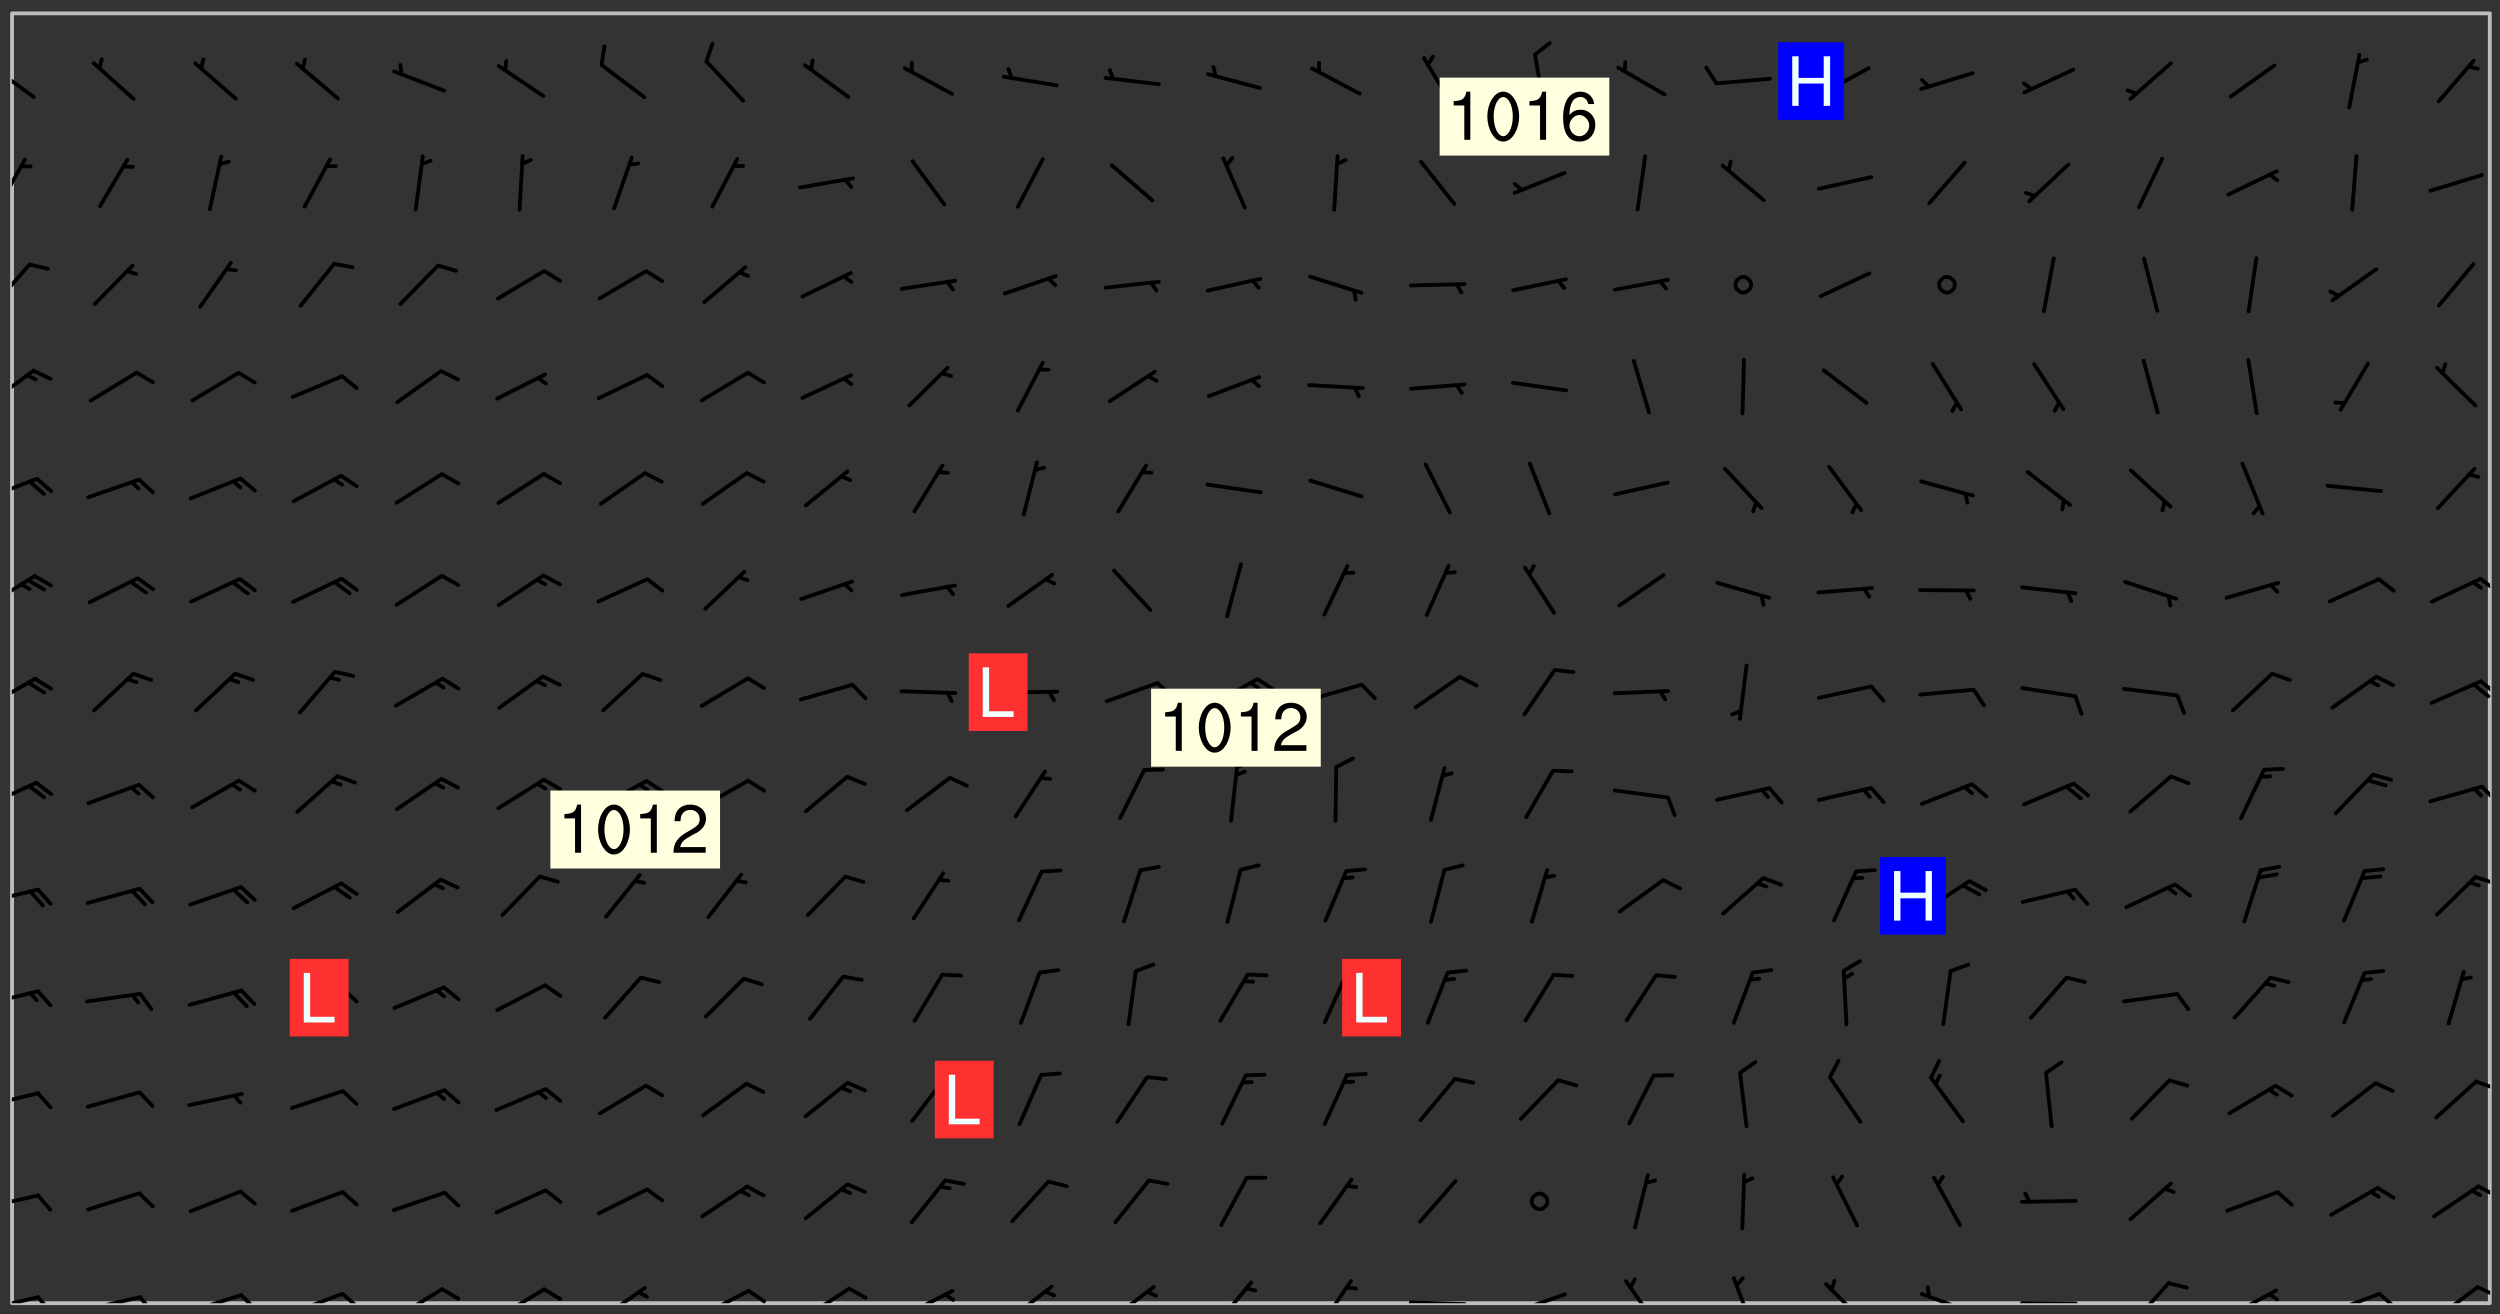 <svg xmlns="http://www.w3.org/2000/svg" role="img" xmlns:xlink="http://www.w3.org/1999/xlink" viewBox="142.45 309.95 326.84 171.84"><rect x="142.45" y="309.95" width="326.84" height="171.84" fill="#333333" stroke="none"/><defs><clipPath id="clip2"><path d="M 144 311.672 L 468 311.672 L 468 480.328 L 144 480.328 Z M 144 311.672"/></clipPath><clipPath id="clip3"><path d="M 144 479 L 148 479 L 148 480.328 L 144 480.328 Z M 144 479"/></clipPath><clipPath id="clip4"><path d="M 147 479 L 150 479 L 150 480.328 L 147 480.328 Z M 147 479"/></clipPath><clipPath id="clip5"><path d="M 153 479 L 161 479 L 161 480.328 L 153 480.328 Z M 153 479"/></clipPath><clipPath id="clip6"><path d="M 160 479 L 163 479 L 163 480.328 L 160 480.328 Z M 160 479"/></clipPath><clipPath id="clip7"><path d="M 167 479 L 175 479 L 175 480.328 L 167 480.328 Z M 167 479"/></clipPath><clipPath id="clip8"><path d="M 173 479 L 176 479 L 176 480.328 L 173 480.328 Z M 173 479"/></clipPath><clipPath id="clip9"><path d="M 180 478 L 188 478 L 188 480.328 L 180 480.328 Z M 180 478"/></clipPath><clipPath id="clip10"><path d="M 186 478 L 190 478 L 190 480.328 L 186 480.328 Z M 186 478"/></clipPath><clipPath id="clip11"><path d="M 194 478 L 201 478 L 201 480.328 L 194 480.328 Z M 194 478"/></clipPath><clipPath id="clip12"><path d="M 207 478 L 214 478 L 214 480.328 L 207 480.328 Z M 207 478"/></clipPath><clipPath id="clip13"><path d="M 213 478 L 216 478 L 216 480.328 L 213 480.328 Z M 213 478"/></clipPath><clipPath id="clip14"><path d="M 220 478 L 228 478 L 228 480.328 L 220 480.328 Z M 220 478"/></clipPath><clipPath id="clip15"><path d="M 233 478 L 241 478 L 241 480.328 L 233 480.328 Z M 233 478"/></clipPath><clipPath id="clip16"><path d="M 240 478 L 243 478 L 243 480.328 L 240 480.328 Z M 240 478"/></clipPath><clipPath id="clip17"><path d="M 247 478 L 254 478 L 254 480.328 L 247 480.328 Z M 247 478"/></clipPath><clipPath id="clip18"><path d="M 260 478 L 268 478 L 268 480.328 L 260 480.328 Z M 260 478"/></clipPath><clipPath id="clip19"><path d="M 265 478 L 268 478 L 268 480.328 L 265 480.328 Z M 265 478"/></clipPath><clipPath id="clip20"><path d="M 274 477 L 281 477 L 281 480.328 L 274 480.328 Z M 274 477"/></clipPath><clipPath id="clip21"><path d="M 287 477 L 294 477 L 294 480.328 L 287 480.328 Z M 287 477"/></clipPath><clipPath id="clip22"><path d="M 301 477 L 307 477 L 307 480.328 L 301 480.328 Z M 301 477"/></clipPath><clipPath id="clip23"><path d="M 314 477 L 320 477 L 320 480.328 L 314 480.328 Z M 314 477"/></clipPath><clipPath id="clip24"><path d="M 326 479 L 335 479 L 335 480.328 L 326 480.328 Z M 326 479"/></clipPath><clipPath id="clip25"><path d="M 340 478 L 348 478 L 348 480.328 L 340 480.328 Z M 340 478"/></clipPath><clipPath id="clip26"><path d="M 354 477 L 360 477 L 360 480.328 L 354 480.328 Z M 354 477"/></clipPath><clipPath id="clip27"><path d="M 368 476 L 372 476 L 372 480.328 L 368 480.328 Z M 368 476"/></clipPath><clipPath id="clip28"><path d="M 380 477 L 387 477 L 387 480.328 L 380 480.328 Z M 380 477"/></clipPath><clipPath id="clip29"><path d="M 393 478 L 401 478 L 401 480.328 L 393 480.328 Z M 393 478"/></clipPath><clipPath id="clip30"><path d="M 406 480 L 415 480 L 415 480.328 L 406 480.328 Z M 406 480"/></clipPath><clipPath id="clip31"><path d="M 421 477 L 427 477 L 427 480.328 L 421 480.328 Z M 421 477"/></clipPath><clipPath id="clip32"><path d="M 433 478 L 441 478 L 441 480.328 L 433 480.328 Z M 433 478"/></clipPath><clipPath id="clip33"><path d="M 438 478 L 441 478 L 441 480.328 L 438 480.328 Z M 438 478"/></clipPath><clipPath id="clip34"><path d="M 446 478 L 454 478 L 454 480.328 L 446 480.328 Z M 446 478"/></clipPath><clipPath id="clip35"><path d="M 453 478 L 456 478 L 456 480.328 L 453 480.328 Z M 453 478"/></clipPath><clipPath id="clip36"><path d="M 460 477 L 467 477 L 467 480.328 L 460 480.328 Z M 460 477"/></clipPath><clipPath id="clip37"><path d="M 466 477 L 468 477 L 468 480 L 466 480 Z M 466 477"/></clipPath><clipPath id="clip38"><path d="M 144 465 L 148 465 L 148 469 L 144 469 Z M 144 465"/></clipPath><clipPath id="clip39"><path d="M 466 464 L 468 464 L 468 467 L 466 467 Z M 466 464"/></clipPath><clipPath id="clip40"><path d="M 144 452 L 148 452 L 148 455 L 144 455 Z M 144 452"/></clipPath><clipPath id="clip41"><path d="M 465 451 L 468 451 L 468 453 L 465 453 Z M 465 451"/></clipPath><clipPath id="clip42"><path d="M 144 439 L 148 439 L 148 442 L 144 442 Z M 144 439"/></clipPath><clipPath id="clip43"><path d="M 144 426 L 148 426 L 148 429 L 144 429 Z M 144 426"/></clipPath><clipPath id="clip44"><path d="M 465 424 L 468 424 L 468 426 L 465 426 Z M 465 424"/></clipPath><clipPath id="clip45"><path d="M 144 412 L 148 412 L 148 416 L 144 416 Z M 144 412"/></clipPath><clipPath id="clip46"><path d="M 466 412 L 468 412 L 468 415 L 466 415 Z M 466 412"/></clipPath><clipPath id="clip47"><path d="M 144 398 L 148 398 L 148 403 L 144 403 Z M 144 398"/></clipPath><clipPath id="clip48"><path d="M 466 398 L 468 398 L 468 401 L 466 401 Z M 466 398"/></clipPath><clipPath id="clip49"><path d="M 465 399 L 468 399 L 468 402 L 465 402 Z M 465 399"/></clipPath><clipPath id="clip50"><path d="M 144 385 L 148 385 L 148 390 L 144 390 Z M 144 385"/></clipPath><clipPath id="clip51"><path d="M 466 385 L 468 385 L 468 388 L 466 388 Z M 466 385"/></clipPath><clipPath id="clip52"><path d="M 144 372 L 148 372 L 148 376 L 144 376 Z M 144 372"/></clipPath><clipPath id="clip53"><path d="M 144 358 L 148 358 L 148 363 L 144 363 Z M 144 358"/></clipPath><clipPath id="clip54"><path d="M 144 344 L 147 344 L 147 351 L 144 351 Z M 144 344"/></clipPath><clipPath id="clip55"><path d="M 144 330 L 146 330 L 146 338 L 144 338 Z M 144 330"/></clipPath><clipPath id="clip56"><path d="M 144 318 L 148 318 L 148 323 L 144 323 Z M 144 318"/></clipPath><g id="surface331" clip-path="url(#clip1)"><path fill="#fff" fill-opacity="0" fill-rule="evenodd" d="M 0 0 L 1000 0 L 1000 1000 L 0 1000 Z M 0 0"/><path fill="#d3d3d3" fill-opacity="0" fill-rule="evenodd" d="M162.152 355.867L161.918 356.16 161.977 356.395 162.094 356.566 162.27 356.801 162.562 357.148 162.676 357.207 162.793 357.035 162.852 356.801 163.027 356.625 163.492 356.449 164.191 356.449 164.426 356.742 164.715 357.559 164.773 357.734 164.949 357.965 165.301 358.199 166 358.898 166.172 359.074 166.406 359.422 166.641 359.832 166.93 360.414 167.34 360.879 167.57 361.113 167.805 361.289 167.922 361.52 168.098 361.812 168.27 362.977 168.27 363.211 168.328 363.5 168.387 363.617 168.504 363.734 168.852 364.145 168.969 364.316 169.145 364.492 169.32 364.727 169.438 364.898 169.609 365.25 169.668 365.484 169.902 365.891 170.137 365.832 169.961 366.008 169.902 366.938 169.32 366.938 169.086 366.824 168.738 366.938 168.621 367.055 168.562 367.348 168.504 367.523 168.387 367.695 167.922 367.988 167.863 368.223 167.805 368.336 167.805 368.98 167.863 369.152 167.863 369.562 167.922 369.621 167.922 370.027 167.98 370.434 168.098 370.609 168.156 370.668 168.387 371.309 168.328 371.602 168.328 372.301 168.27 372.883 168.27 373.117 168.211 373.348 168.156 373.699 168.156 375.621 168.211 375.738 168.637 375.738 168.27 375.855 168.246 376.207 169.137 377.375 170.879 377.914 172.219 378.273 172.219 378.812 172.309 379.621 172.844 380.336 174.363 380.605 175.254 380.52 175.344 381.684 175.879 381.863 177.039 381.684 179.094 380.699 180.254 380.336 182.133 380.16 183.828 379.98 183.648 380.699 182.133 380.785 180.883 380.875 180.078 381.145 179.004 381.953 179.273 382.672 179.809 383.57 179.629 384.195 179.363 385.004 179.629 386.082 180.254 386.98 181.059 387.16 182.309 386.98 182.043 387.703 182.141 388.207 182.195 388.5 182.195 388.672 182.254 388.965 182.254 389.371 182.43 389.488 182.781 389.605 183.188 389.605 183.48 389.43 183.594 389.312 183.652 389.195 183.77 388.965 183.828 388.789 184.18 388.324 184.41 388.148 184.586 388.09 184.762 388.148 184.82 388.324 184.938 389.312 184.992 389.781 185.051 389.953 185.168 390.188 185.344 390.246 186.16 390.305 186.449 390.305 186.566 390.539 186.625 390.945 186.684 391.297 186.684 392.402 186.801 392.695 186.918 393.043 187.207 393.742 187.383 394.094 187.965 394.848 188.316 395.023 188.488 395.082 188.957 395.316 189.598 395.781 189.945 396.016 190.238 396.191 190.531 396.246 190.762 396.309 191.578 396.656 191.871 396.832 191.984 397.004 192.336 397.355 192.453 397.531 192.977 398.172 192.977 398.461 193.035 398.812 193.035 399.16 193.094 399.512 193.152 399.801 193.27 399.859 193.441 399.918 193.617 399.918 194.199 400.152 194.375 400.27 194.551 400.559 194.727 400.793 194.84 401.027 195.133 401.258 195.25 401.375 195.25 401.785 195.309 401.84 195.598 402.074 195.832 402.191 195.891 402.309 196.008 402.48 196.066 402.598 196.297 402.832 196.355 403.008 196.59 403.066 196.707 403.125 196.59 403.238 196.531 403.355 196.531 403.473 196.414 403.766 196.297 404.055 196.297 404.637 196.473 404.754 196.59 404.812 196.648 404.93 196.766 405.047 196.879 405.105 197.055 405.453 197.113 405.805 197.172 406.211 197.172 406.387 197.113 406.562 196.996 407.262 196.996 407.434 197.113 407.609 197.406 407.902 197.812 407.902 197.988 408.02 198.105 408.191 198.223 408.484 198.223 408.719 197.695 408.719 197.465 408.484 197.23 408.484 197.055 408.543 196.996 409.242 197.055 409.59 197.172 409.766 197.348 410.176 197.465 410.406 197.754 410.875 197.93 410.93 198.453 410.93 198.688 410.988 199.445 411.629 199.504 411.922 199.504 412.156 199.562 412.215 199.793 412.562 199.793 412.914 199.676 413.086 199.676 413.379 199.969 413.668 200.262 413.844 200.434 413.902 200.727 414.078 201.02 414.195 201.602 414.602 201.891 414.836 202.184 415.012 202.402 415.172 202.418 415.184 202.648 415.359 203.289 415.883 203.465 416.117 203.582 416.293 203.758 416.469 203.871 416.641 203.871 417.281 203.988 417.457 204.457 417.574 205.039 417.691 205.273 417.75 205.504 417.863 205.797 417.98 205.91 418.039 206.496 418.391 206.785 418.562 206.961 418.625 207.137 418.68 207.312 418.738 208.012 419.09 208.301 419.266 208.535 419.32 208.824 419.496 209.059 419.613 209.699 420.02 209.992 420.137 210.164 420.195 210.398 420.254 210.809 420.312 211.039 420.371 211.273 420.488 211.332 420.66 210.922 420.836 211.391 420.895 211.449 421.188 211.562 421.422 211.738 421.477 211.973 421.535 212.148 421.594 212.555 421.711 213.195 421.945 213.312 422.117 213.371 422.352 213.371 422.527 213.312 422.645 213.254 423.051 213.488 423.285 213.605 423.344 213.953 423.461 214.594 423.691 214.77 423.809 215.059 423.926 215.234 424.102 215.469 424.566 216.051 425.672 216.227 425.848 216.574 426.023 216.75 426.141 217.102 426.258 218.148 426.781 218.383 426.84 218.848 426.953 219.141 427.012 219.605 427.188 220.363 427.77 220.598 428.004 220.945 428.469 221.121 428.645 221.41 428.879 222.227 429.578 222.52 429.754 222.809 430.043 223.102 430.219 223.395 430.508 224.09 431.148 224.266 431.324 224.559 431.559 224.848 431.793 225.316 432.082 225.957 432.664 226.305 432.898 226.539 433.191 226.887 433.539 227.238 434.004 228.172 434.996 228.52 435.402 228.637 435.578 228.871 435.637 228.984 435.754 229.629 435.93 229.859 436.043 230.094 436.102 230.387 436.277 230.617 436.395 231.551 437.094 231.957 437.5 232.191 437.676 232.598 437.852 232.832 437.969 233.648 438.316 233.996 438.551 234.23 438.668 234.523 438.957 234.754 439.074 235.512 439.426 235.863 439.598 236.094 439.656 236.387 439.773 236.621 439.832 237.492 440.008 238.309 440.008 238.777 440.238 238.949 440.297 239.824 440.996 240.289 441.113 240.582 441.172 240.758 441.23 240.988 441.289 241.457 441.348 241.805 441.406 242.156 441.465 242.562 441.523 242.855 441.523 243.027 441.582 243.027 441.812 243.203 441.988 243.496 441.988 243.844 442.047 244.195 442.105 244.895 442.223 245.535 442.223 246 441.988 246.293 441.812 246.465 441.695 246.875 441.523 247.164 441.348 248.098 440.883 248.566 440.59 249.09 440.297 249.555 440.125 250.02 439.949 251.07 439.484 251.359 439.367 251.77 439.25 252.059 439.133 252.586 438.957 254.102 438.258 254.684 437.91 254.973 437.852 255.266 437.793 255.613 437.676 256.488 437.445 256.84 437.328 256.953 437.328 257.188 437.27 258.062 437.035 258.297 436.977 259.109 436.977 259.461 436.918 260.277 436.801 260.449 436.742 260.801 436.688 261.094 436.629 261.324 436.57 262.141 436.395 262.316 436.336 262.664 436.336 262.898 436.277 263.363 436.16 264.121 435.988 264.355 435.93 264.703 435.93 265.113 435.812 265.402 435.754 266.688 435.695 266.977 435.695 267.387 435.637 267.617 435.578 267.793 435.578 268.668 435.461 269.074 435.461 269.484 435.344 269.832 435.344 270.184 435.23 271.055 435.172 272.805 435.172 273.852 435.461 274.262 435.578 274.551 435.695 274.902 435.812 275.191 435.93 276.242 436.102 276.531 436.16 276.824 436.16 277.117 436.219 277.289 436.277 277.699 436.336 277.871 436.395 277.988 436.453 278.105 436.453 278.223 436.512 278.574 436.57 278.688 436.57 279.098 436.637 281.02 437.031 282.945 437.426 284.465 437.875 286.16 438.594 288.305 439.398 289.91 438.68 291.34 437.875 292.5 436.797 293.75 436.348 296.785 435.629 298.66 435.27 300.805 433.922 303.039 432.668 305.539 431.41 307.234 430.961 309.02 430.781 310.18 430.512 310.805 431.051 312.145 430.781 312.859 429.793 313.844 428.449 314.289 428.27 315.094 427.91 316.969 427.371 318.754 426.922 320.004 426.652 321.164 426.562 322.863 426.473 324.824 426.203 326.074 426.113 326.613 426.113 327.238 426.023 328.129 426.023 330.273 425.844 332.684 425.664 335.273 425.574 336.969 425.754 338.578 425.844 340.008 426.203 341.168 426.922 343.043 427.91 344.203 429.438 344.469 430.152 345.098 430.242 345.453 431.141 345.988 431.68 346.523 433.207 347.598 433.566 348.133 433.566 347.328 434.102 347.418 435.809 348.133 438.504 349.023 439.309 349.918 440.297 350.633 441.555 352.418 442.094 353.938 441.914 354.293 443.258 355.902 442.453 356.883 441.914 357.152 442.184 357.469 441.969 357.688 441.824 358.488 442.273 358.938 441.914 359.293 441.914 359.828 441.645 360.367 440.926 360.902 440.656 361.527 439.668 362.688 440.117 363.527 440.488 364.922 441.105 366.617 440.926 368.223 440.926 370.008 441.016 370.188 439.309 370.723 437.965 371.527 438.234 372.02 439.082 372.422 439.488 372.332 440.027 372.332 440.387 373.047 440.836 373.758 440.566 375.188 440.566 375.547 441.555 375.992 442.812 376.707 444.156 377.957 444.785 379.652 445.414 380.367 445.234 380.547 444.695 381.527 444.605 381.977 444.965 382.062 446.223 381.797 446.852 381.262 447.031 381.262 447.57 381.977 448.555 382.242 449.094 383.227 450.082 384.027 451.16 383.762 451.52 383.672 452.418 383.047 454.75 382.691 456.816 382.602 458.609 382.422 459.328 382.332 459.867 382.332 461.305 381.352 463.188 380.992 464.895 380.457 465.793 379.652 466.961 379.387 467.5 381.441 468.754 381.527 469.113 381.172 469.652 381.082 469.473 381.082 470.281 381.172 471.719 380.727 472.434 379.652 472.527 379.387 473.242 379.922 474.141 380.727 474.859 381.887 475.668 383.227 475.938 383.672 476.297 383.316 476.746 381.527 476.656 380.277 476.207 379.562 475.488 378.938 475.398 378.762 478.988 378.574 480.297 467.934 480.297 467.934 311.703 412.664 311.703 412.664 360.785 413.426 360.91 416.715 361.453 418.738 364.289 418.738 367.043 421.09 367.375 423.438 367.707 427.488 367.707 426.109 371.867 424.086 372.574 422.062 373.277 421.52 373.621 418.926 375.238 418.738 375.355 416.715 373.277 415.984 370.535 413.312 368.457 411.938 364.957 411.871 364.875 409.914 362.203 412.664 360.785 412.664 311.703 294.422 311.703 294.422 403.117 294.539 403.148 294.672 403.16 294.746 403.234 294.852 403.281 294.941 403.34 295.027 403.398 295.117 403.457 295.414 403.754 295.473 403.844 295.504 403.961 295.531 404.078 295.547 404.215 295.516 404.332 295.457 404.422 295.398 404.508 295.355 404.613 295.309 404.715 295.281 404.836 295.281 404.98 295.457 405.25 295.605 405.398 295.68 405.484 295.754 405.559 295.797 405.664 295.859 405.754 295.918 405.84 295.961 405.945 296.02 406.035 296.066 406.137 296.109 406.242 296.168 406.328 296.285 406.508 296.359 406.582 296.422 406.668 296.48 406.758 296.523 406.863 296.582 406.953 296.641 407.039 296.703 407.129 296.762 407.219 296.805 407.32 296.922 407.5 296.996 407.574 297.055 407.66 297.129 407.734 297.219 407.793 297.324 407.84 297.473 407.84 297.605 407.824 297.738 407.84 297.84 407.793 297.914 407.719 297.961 407.617 297.945 407.484 297.945 407.336 297.898 407.23 297.871 407.113 297.824 407.012 297.797 406.891 297.754 406.789 297.691 406.699 297.648 406.598 297.605 406.492 297.574 406.375 297.559 406.242 297.547 406.105 297.633 406.047 297.691 405.961 297.812 405.93 297.855 406.035 297.871 406.168 297.871 406.285 297.93 406.387 297.988 406.477 298.078 406.535 298.227 406.684 298.285 406.773 298.328 406.879 298.316 406.98 298.402 407.039 298.508 407.086 298.594 407.145 298.684 407.203 298.758 407.277 298.641 407.305 298.535 407.352 298.449 407.41 298.375 407.484 298.316 407.574 298.254 407.66 298.227 407.781 298.18 407.883 298.137 407.988 298.105 408.105 298.094 408.238 298.078 408.371 298.078 408.52 298.105 408.637 298.152 408.742 298.195 408.844 298.254 408.934 298.328 409.008 298.418 409.066 298.492 409.141 298.582 409.199 298.641 409.289 298.684 409.395 298.73 409.496 298.848 409.527 298.98 409.543 299.129 409.543 299.246 409.512 299.352 409.555 299.395 409.66 299.441 409.762 299.469 409.883 299.5 410 299.527 410.117 299.559 410.238 299.586 410.355 299.691 410.398 299.793 410.445 299.926 410.43 300.074 410.578 300.137 410.664 300.211 410.738 300.281 410.812 300.371 410.875 300.477 410.918 300.578 410.961 300.695 410.992 300.832 411.008 300.949 410.977 301.023 410.902 301.051 410.785 301.039 410.652 301.008 410.531 300.98 410.414 301.023 410.309 301.141 410.309 301.23 410.371 301.348 410.398 301.496 410.398 301.629 410.414 301.777 410.414 301.91 410.43 302.043 410.414 302.191 410.414 302.324 410.398 302.457 410.387 302.594 410.398 302.711 410.371 302.844 410.355 303.035 410.297 302.977 410.473 302.961 410.605 302.934 410.727 302.918 410.859 302.859 410.945 302.727 410.961 302.621 411.008 302.516 411.051 302.398 411.082 302.281 411.109 302.016 411.141 301.867 411.141 301.734 411.156 301.66 411.23 301.719 411.316 301.867 411.465 301.984 411.645 302.059 411.715 302.148 411.777 302.238 411.836 302.324 411.895 302.414 411.953 302.516 411.996 302.621 412.059 302.727 412.102 302.812 412.16 302.918 412.207 303.02 412.25 303.199 412.367 303.258 412.457 303.215 412.559 303.168 412.664 303.184 412.797 303.406 413.02 303.465 413.109 303.508 413.211 303.539 413.332 303.582 413.434 303.598 413.566 303.629 413.684 303.641 413.82 303.672 413.938 303.82 414.086 303.922 414.129 304.027 414.172 304.145 414.203 304.277 414.219 304.414 414.234 304.531 414.234 304.648 414.203 304.738 414.145 304.781 414.039 304.828 413.938 304.871 413.832 304.902 413.715 304.914 413.582 304.914 413.434 304.902 413.301 304.887 413.168 304.855 413.051 304.812 412.945 304.766 412.84 304.723 412.738 304.68 412.633 304.664 412.5 304.68 412.367 304.707 412.25 304.738 412.133 304.766 412.012 304.812 411.91 304.902 411.852 304.988 411.789 305.062 411.715 305.152 411.656 305.375 411.434 305.434 411.348 305.508 411.273 305.625 411.094 305.684 411.008 305.684 410.859 305.609 410.785 305.508 410.738 305.402 410.695 305.301 410.652 305.242 410.562 305.195 410.457 305.168 410.34 305.258 410.281 305.375 410.25 305.477 410.207 305.656 410.09 305.805 409.941 305.816 409.809 305.805 409.703 305.715 409.645 305.582 409.66 305.434 409.66 305.301 409.676 305.168 409.66 305.047 409.629 304.961 409.57 304.887 409.496 304.828 409.406 304.766 409.32 304.648 409.141 304.59 409.055 304.621 408.934 304.707 408.875 304.828 408.844 304.887 408.758 304.887 408.637 304.855 408.52 304.797 408.43 304.738 408.344 304.691 408.238 304.664 408.121 304.648 407.988 304.707 407.898 304.781 407.824 304.871 407.766 304.988 407.586 305.062 407.512 305.121 407.426 305.27 407.277 305.391 407.246 305.523 407.23 305.656 407.246 305.73 407.32 305.773 407.426 305.789 407.559 305.758 407.676 305.641 407.707 305.508 407.719 305.359 407.867 305.316 407.973 305.27 408.074 305.242 408.195 305.211 408.312 305.211 408.461 305.242 408.578 305.285 408.684 305.344 408.773 305.418 408.844 305.492 408.918 305.609 408.949 305.73 408.977 305.848 408.949 305.98 408.934 306.098 408.934 306.188 408.992 306.262 409.066 306.309 409.172 306.367 409.258 306.469 409.305 306.602 409.32 306.707 409.363 306.793 409.422 306.781 409.527 306.707 409.602 306.527 409.719 306.469 409.809 306.379 409.867 306.309 409.941 306.234 410.016 306.172 410.105 306.145 410.223 306.129 410.355 306.145 410.488 306.129 410.621 306.129 410.77 306.145 410.902 306.172 411.02 306.203 411.141 306.277 411.215 306.367 411.273 306.453 411.332 306.543 411.391 306.66 411.422 306.66 411.508 306.559 411.555 306.469 411.613 306.203 411.645 306.086 411.672 305.938 411.672 305.832 411.715 305.73 411.762 305.672 411.852 305.609 412.086 305.598 412.219 305.566 412.34 305.551 412.473 305.551 412.766 305.539 412.898 305.551 413.035 305.566 413.168 305.699 413.184 305.832 413.195 305.953 413.227 306.039 413.285 306.113 413.359 306.16 413.465 306.203 413.566 306.219 413.699 306.219 414.145 306.203 414.277 306.203 414.723 306.234 414.988 306.262 415.105 306.277 415.238 306.309 415.355 306.395 415.566 306.426 415.832 306.426 415.98 306.395 416.098 306.367 416.215 306.336 416.336 306.309 416.453 306.277 416.57 306.246 416.691 306.234 416.824 306.219 416.957 306.309 417.016 306.426 416.984 306.527 417 306.574 417.105 306.543 417.371 306.543 417.812 306.5 417.918 306.453 418.023 306.41 418.125 306.367 418.23 306.309 418.316 306.277 418.438 306.234 418.555 306.203 418.672 306.188 418.805 306.203 418.938 306.262 419.027 306.367 419.074 306.453 419.133 306.512 419.219 306.5 419.355 306.469 419.473 306.426 419.574 306.426 420.02 306.41 420.152 306.41 420.301 306.379 420.418 306.336 420.523 306.309 420.641 306.262 420.746 306.219 420.848 306.188 420.969 306.16 421.086 306.129 421.219 306.098 421.336 306.07 421.453 306.027 421.559 305.996 421.676 305.965 421.797 305.953 421.93 305.938 422.062 305.938 422.359 305.965 422.477 305.965 422.625 306.012 423.023 306.039 423.141 306.098 423.23 306.219 423.262 306.367 423.262 306.5 423.246 306.559 423.336 306.559 423.453 306.5 423.543 306.41 423.602 306.309 423.645 306.203 423.691 306.113 423.75 306.027 423.809 305.891 423.824 305.773 423.793 305.641 423.777 305.539 423.824 305.477 423.91 305.465 424.047 305.449 424.18 305.418 424.297 305.391 424.414 305.375 424.547 305.344 424.668 305.344 424.965 305.359 425.098 305.391 425.215 305.391 425.363 305.402 425.496 305.402 425.645 305.375 425.762 305.328 425.863 305.301 425.984 305.27 426.102 305.211 426.191 305.137 426.266 305.035 426.309 304.93 426.355 304.812 426.383 304.691 426.414 304.59 426.367 304.648 426.281 304.754 426.234 304.781 426.117 304.812 426 304.84 425.879 304.871 425.762 304.871 425.613 304.887 425.48 304.855 425.363 304.812 425.258 304.707 425.273 304.633 425.348 304.531 425.391 304.441 425.453 304.367 425.527 304.324 425.629 304.309 425.762 304.277 425.879 304.25 426 304.219 426.117 304.191 426.234 304.16 426.355 304.133 426.473 304.102 426.59 304.059 426.695 303.969 426.754 303.879 426.754 303.762 426.723 303.73 426.637 303.746 426.5 303.715 426.383 303.715 426.234 303.703 426.102 303.703 425.953 303.641 425.719 303.613 425.598 303.57 425.496 303.523 425.391 303.465 425.305 303.406 425.215 303.363 425.109 303.301 425.023 303.152 424.875 303.082 424.801 302.977 424.754 302.871 424.711 302.77 424.668 302.473 424.371 302.383 424.297 302.297 424.238 302.191 424.195 302.102 424.133 302.016 424.074 301.91 424.031 301.82 423.973 301.734 423.91 301.66 423.84 301.555 423.793 301.469 423.734 301.363 423.691 301.273 423.629 301.172 423.586 301.066 423.543 300.98 423.484 300.875 423.438 300.77 423.395 300.668 423.348 300.578 423.289 300.477 423.246 300.371 423.203 300.281 423.141 300.164 423.113 300.031 423.098 299.898 423.113 299.75 423.113 299.617 423.129 299.5 423.098 299.41 423.039 299.336 422.965 299.246 422.906 299.145 422.859 298.996 422.859 298.875 422.832 298.773 422.789 298.699 422.715 298.582 422.535 298.492 422.477 298.391 422.434 298.301 422.371 298.195 422.328 298.105 422.27 298.02 422.211 297.914 422.164 297.855 422.078 297.797 421.988 297.754 421.883 297.707 421.781 297.633 421.707 297.547 421.648 297.473 421.574 297.383 421.516 297.16 421.293 297.117 421.188 297.086 420.922 297.191 420.879 297.336 420.879 297.441 420.922 297.516 420.996 297.605 421.055 297.691 421.113 297.797 421.16 297.887 421.219 298.035 421.367 298.105 421.441 298.254 421.59 298.316 421.676 298.391 421.75 298.477 421.809 298.551 421.883 298.641 421.945 298.73 422.004 298.816 422.062 299.086 422.238 299.188 422.285 299.293 422.328 299.395 422.371 299.441 422.297 299.5 422.211 299.574 422.137 299.645 422.062 299.75 422.105 299.824 422.18 299.883 422.27 299.926 422.371 299.973 422.477 300.016 422.582 300.137 422.609 300.254 422.582 300.328 422.492 300.371 422.387 300.43 422.297 300.504 422.223 300.609 422.18 300.727 422.152 300.859 422.164 300.949 422.223 301.098 422.371 301.156 422.461 301.199 422.566 301.246 422.668 301.289 422.773 301.332 422.875 301.438 422.922 301.543 422.965 301.676 422.98 301.762 422.922 301.82 422.832 301.895 422.758 302 422.715 302.117 422.742 302.223 422.789 302.324 422.832 302.43 422.875 302.531 422.922 302.711 423.039 302.711 423.156 302.695 423.289 302.711 423.422 302.727 423.559 302.785 423.645 302.887 423.691 303.008 423.719 303.125 423.75 303.273 423.75 303.391 423.719 303.449 423.629 303.629 423.512 303.688 423.422 303.762 423.348 303.82 423.262 303.938 423.082 304.117 422.965 304.234 422.996 304.324 423.055 304.367 423.129 304.352 423.262 304.352 423.379 304.441 423.438 304.59 423.438 304.723 423.422 304.855 423.41 305.121 423.379 305.227 423.336 305.344 423.305 305.465 423.277 305.539 423.203 305.609 423.129 305.672 423.039 305.656 422.934 305.609 422.832 305.508 422.789 305.402 422.773 305.285 422.801 305.02 422.832 304.871 422.832 304.797 422.758 304.707 422.699 304.59 422.668 304.473 422.641 304.34 422.625 304.191 422.625 304.059 422.641 303.762 422.641 303.656 422.594 303.508 422.445 303.465 422.344 303.406 422.254 303.629 422.031 303.715 421.973 303.82 421.93 303.938 421.898 304.07 421.883 304.203 421.898 304.34 421.914 304.441 421.957 304.574 421.945 304.664 421.883 304.766 421.84 304.828 421.75 304.781 421.648 304.691 421.59 304.574 421.559 304.473 421.516 304.414 421.426 304.352 421.336 304.352 421.219 304.367 421.086 304.473 421.039 304.547 420.969 304.547 420.848 304.457 420.789 304.426 420.672 304.516 420.613 304.59 420.539 304.633 420.434 304.691 420.344 304.738 420.242 304.754 420.109 304.754 419.961 304.707 419.855 304.664 419.754 304.574 419.695 304.441 419.68 304.34 419.637 304.203 419.621 304.086 419.59 303.641 419.59 303.508 419.574 303.375 419.562 303.242 419.547 303.125 419.516 302.977 419.516 302.844 419.5 302.711 419.488 302.445 419.457 302.324 419.414 302.238 419.355 302.164 419.281 302.164 419.133 302.176 419 302.281 418.953 302.383 418.91 302.516 418.895 302.668 418.895 302.801 418.879 303.094 418.879 303.215 418.91 303.316 418.953 303.406 419.012 303.641 419.074 303.762 419.027 303.852 418.969 303.953 418.926 304.086 418.91 304.191 418.953 304.293 419 304.426 419.012 304.547 418.984 304.691 418.984 304.812 418.953 304.93 418.926 305.035 418.879 305.109 418.805 305.195 418.746 305.344 418.598 305.402 418.512 305.449 418.406 305.477 418.289 305.492 418.184 305.391 418.141 305.301 418.082 305.184 418.051 305.078 418.008 304.988 417.945 304.914 417.859 304.84 417.785 304.738 417.742 304.633 417.695 304.531 417.652 304.473 417.562 304.426 417.461 304.34 417.25 304.277 417.164 304.219 417.074 304.145 417 304.059 416.941 303.789 416.941 303.672 416.973 303.582 417.031 303.48 417.074 303.348 417.09 303.242 417.074 303.215 416.957 303.152 416.867 303.035 416.836 302.934 416.793 302.785 416.645 302.754 416.527 302.738 416.422 302.812 416.348 302.992 416.23 303.109 416.203 303.227 416.172 303.363 416.188 303.465 416.23 303.57 416.273 303.672 416.32 303.777 416.363 303.895 416.395 304.027 416.41 304.145 416.438 304.277 416.453 304.383 416.438 304.473 416.379 304.398 416.305 304.293 416.262 304.219 416.188 304.145 416.098 303.996 415.949 303.91 415.891 303.82 415.832 303.746 415.758 303.656 415.699 303.555 415.652 303.434 415.625 303.332 415.578 303.227 415.535 303.109 415.504 303.008 415.461 302.887 415.43 302.738 415.43 302.621 415.461 302.516 415.504 302.43 415.566 302.25 415.684 302.164 415.742 302.074 415.801 301.969 415.848 301.883 415.906 301.777 415.949 301.676 415.992 301.57 416.039 301.496 416.113 301.438 416.203 301.379 416.289 301.332 416.395 301.273 416.48 301.199 416.555 301.066 416.543 300.949 416.512 300.832 416.512 300.758 416.586 300.668 416.645 300.594 416.719 300.504 416.777 300.418 416.836 300.312 416.883 300.211 416.926 300.074 416.941 299.973 416.898 299.824 416.75 299.719 416.703 299.633 416.703 299.527 416.75 299.426 416.793 299.305 416.824 299.188 416.793 299.113 416.719 299.113 416.602 299.145 416.48 299.219 416.41 299.277 416.32 299.352 416.246 299.469 416.215 299.574 416.172 299.867 416.172 300 416.156 300.137 416.141 300.238 416.098 300.328 416.039 300.43 415.992 300.52 415.934 300.652 415.922 300.742 415.98 300.875 415.992 300.965 415.934 301.051 415.875 301.156 415.832 301.246 415.773 301.332 415.711 301.422 415.652 301.57 415.504 301.629 415.418 301.688 415.328 301.793 415.285 301.926 415.27 302.043 415.297 302.164 415.328 302.223 415.27 302.281 415.18 302.312 414.914 302.34 414.797 302.445 414.809 302.578 414.824 302.68 414.781 302.77 414.723 302.828 414.633 302.902 414.559 302.961 414.469 303.008 414.367 303.02 414.234 303.008 414.102 302.961 413.996 302.812 413.848 302.754 413.758 302.695 413.672 302.652 413.566 302.652 413.121 302.668 412.988 302.668 412.84 302.68 412.707 302.621 412.648 302.531 412.707 302.43 412.664 302.25 412.547 302.164 412.488 302.102 412.398 302.043 412.309 301.969 412.234 301.883 412.176 301.762 412.207 301.66 412.219 301.555 412.266 301.469 412.324 301.363 412.367 301.215 412.516 301.125 412.574 301.039 412.633 300.949 412.695 300.844 412.738 300.711 412.754 300.711 412.633 300.816 412.59 300.934 412.559 301.008 412.488 301.051 412.383 301.051 412.234 301.023 412.117 300.875 411.969 300.742 411.953 300.594 411.953 300.477 411.984 300.371 412.027 300.27 412.07 300.18 412.133 300.062 412.16 299.988 412.086 300 411.953 299.957 411.852 299.914 411.746 299.824 411.688 299.707 411.715 299.586 411.746 299.469 411.777 299.367 411.82 299.246 411.852 299.145 411.895 299.039 411.938 298.949 411.996 298.848 412.012 298.848 411.895 298.863 411.762 298.805 411.672 298.73 411.715 298.582 411.863 298.523 411.953 298.449 412.027 298.402 412.133 298.359 412.234 298.285 412.309 298.227 412.398 298.152 412.473 298.094 412.559 298.02 412.633 297.93 412.695 297.855 412.766 297.781 412.84 297.68 412.855 297.547 412.871 297.441 412.828 297.441 412.707 297.59 412.559 297.633 412.457 297.691 412.367 297.738 412.266 297.781 412.16 297.84 412.07 297.871 411.953 297.914 411.852 297.945 411.73 297.973 411.613 298.02 411.508 298.062 411.406 298.105 411.301 298.18 411.23 298.27 411.168 298.359 411.109 298.461 411.066 298.758 411.066 299.023 411.035 299.129 410.992 299.055 410.918 298.938 410.887 298.832 410.844 298.742 410.785 298.641 410.738 298.551 410.68 298.449 410.637 298.344 410.594 298.254 410.531 298.168 410.473 298.062 410.43 297.961 410.387 297.84 410.355 297.723 410.324 297.621 410.281 297.5 410.25 297.398 410.207 297.309 410.148 297.266 410.043 297.25 409.91 297.352 409.867 297.484 409.852 297.621 409.867 297.754 409.852 297.855 409.809 297.914 409.719 297.93 409.613 297.84 409.555 297.766 409.48 297.664 409.438 297.574 409.379 297.426 409.23 297.383 409.125 297.367 408.992 297.367 408.699 297.309 408.609 297.219 408.551 297.145 408.477 297.102 408.371 297.07 408.254 297.012 408.164 296.938 408.09 296.82 408.062 296.746 407.988 296.656 407.93 296.566 407.867 296.48 407.809 296.406 407.734 296.348 407.648 296.301 407.543 296.215 407.484 296.066 407.336 295.871 407.277 295.738 407.293 295.637 407.336 295.562 407.41 295.516 407.512 295.473 407.617 295.414 407.707 295.355 407.793 295.059 408.09 294.969 408.148 294.883 408.148 294.82 408.062 294.777 407.957 294.809 407.84 294.867 407.75 294.895 407.633 294.883 407.5 294.793 407.438 294.688 407.484 294.57 407.512 294.453 407.543 294.184 407.719 294.082 407.766 293.965 407.793 293.859 407.84 293.77 407.898 293.668 407.941 293.609 407.855 293.562 407.75 293.578 407.617 293.625 407.512 293.695 407.438 293.77 407.367 293.828 407.277 293.828 407.129 293.785 407.023 293.547 407.023 293.445 407.07 293.414 407.188 293.387 407.305 293.355 407.426 293.281 407.469 293.148 407.484 293.074 407.438 293.031 407.336 292.988 407.23 292.941 407.129 292.898 407.023 292.777 407.055 292.676 407.098 292.543 407.113 292.426 407.145 292.32 407.188 292.23 407.246 292.129 407.293 292.008 407.32 291.875 407.336 291.773 407.293 291.715 407.203 291.668 407.098 291.625 406.996 291.582 406.891 291.582 406.773 291.641 406.684 291.727 406.625 291.906 406.508 292.008 406.461 292.113 406.418 292.219 406.359 292.32 406.316 292.41 406.254 292.512 406.211 292.617 406.152 292.719 406.105 292.809 406.047 292.914 406.004 293.016 405.961 293.105 405.898 293.207 405.855 293.344 405.84 293.461 405.871 293.562 405.914 293.684 405.945 293.785 405.988 293.891 406.035 293.992 406.078 294.098 406.121 294.199 406.168 294.305 406.211 294.406 406.254 294.512 406.301 294.598 406.359 294.703 406.402 294.82 406.434 294.926 406.477 295.027 406.523 295.117 406.582 295.223 406.625 295.324 406.668 295.43 406.715 295.547 406.742 295.648 406.789 295.77 406.816 295.918 406.816 296.004 406.758 296.02 406.656 296.078 406.566 296.051 406.449 295.977 406.375 295.859 406.195 295.785 406.121 295.695 406.047 295.516 405.93 295.43 405.871 295.324 405.828 295.223 405.781 294.953 405.605 294.895 405.516 294.82 405.441 294.762 405.352 294.719 405.25 294.688 405.133 294.672 404.996 294.672 404.434 294.66 404.301 294.645 404.168 294.613 404.051 294.598 403.918 294.586 403.785 294.555 403.664 294.332 403.441 294.273 403.355 294.258 403.25 294.289 403.133 294.422 403.117 294.422 311.703 172.992 311.703 172.992 313.156 172.934 313.391 172.582 314.441 172.41 314.965 172.293 315.312 172.117 315.723 172 315.895 171.766 316.188 171.535 316.246 171.184 316.246 171.066 316.305 170.836 316.711 170.836 317.004 170.953 317.18 171.184 317.41 171.301 317.645 171.941 318.402 172.234 318.867 172.41 319.102 172.641 319.453 172.875 319.801 173.516 320.617 173.691 321.082 173.863 321.492 173.98 322.188 174.156 322.656 174.273 324.055 174.332 324.52 174.332 325.395 174.449 326.441 174.449 331.223 174.391 331.688 174.039 332.969 173.863 333.492 173.75 333.902 173.398 334.832 172.934 336 172.699 336.582 172.582 336.758 172.41 337.105 172.234 337.512 171.883 338.328 171.824 338.621 171.711 338.914 171.594 339.203 171.535 339.379 171.418 340.254 171.359 340.66 171.301 340.777 171.242 340.953 171.184 341.125 170.953 341.652 170.836 341.824 170.836 342.059 170.719 342.293 170.66 342.465 170.484 343.051 170.484 343.34 170.426 343.516 170.426 343.809 170.367 343.922 170.309 344.449 170.309 344.621 170.254 344.855 170.254 347.477 170.078 348.293 169.961 348.469 169.785 348.703 169.668 348.875 169.555 349.109 168.969 350.043 168.738 350.332 168.445 350.797 168.27 351.031 167.98 351.383 167.629 352.082 167.516 352.312 167.34 352.723 167.164 352.953 166.758 353.48 165.941 354.18 165.648 354.352 165.359 354.586 165.184 354.703 165.008 354.879 164.484 355.285 163.957 355.461 163.785 355.637 163.551 355.691 162.91 355.867 162.152 355.867M174.363 386.891L173.289 387.34 173.648 388.234 174.898 387.52 175.344 386.98 174.363 386.891"/><path fill="#d3d3d3" fill-opacity="0" fill-rule="evenodd" d="M201.508 416.598L200.613 416.598 201.062 417.227 202.043 417.586 202.848 417.496 203.293 416.508 203.117 416.598 202.402 416.242 201.508 416.598M356.129 475.668L356.07 475.145 356.07 474.852 356.184 474.559 356.242 474.328 356.711 473.859 356.824 473.859 356.941 473.746 357.059 473.688 357.234 473.688 357.469 473.629 357.816 473.629 358.051 473.688 358.168 473.746 358.398 473.918 358.457 474.094 358.574 474.676 358.574 474.969 358.457 475.145 358.285 475.434 358.109 475.609 357.582 476.133 357.352 476.367 357.234 476.426 357.059 476.426 356.941 476.367 356.535 476.074 356.359 475.957 356.242 475.898 356.184 475.785 356.129 475.668M362.77 464.711L362.711 464.539 362.711 463.43 362.77 463.258 362.945 463.199 363.117 463.141 363.293 463.141 363.527 463.082 363.645 463.141 363.703 463.84 363.645 464.012 363.527 464.188 363.41 464.246 363.176 464.77 363.062 464.828 362.828 464.828 362.77 464.711M372.383 450.32L372.266 450.145 372.266 449.445 372.559 448.57 372.676 448.398 372.852 448.047 372.965 447.816 373.082 447.523 373.434 446.766 373.551 446.535 373.723 446.301 373.898 446.301 374.016 446.242 374.656 446.242 374.773 446.301 375.008 446.535 375.18 446.648 375.531 446.941 375.648 447.059 375.762 447.234 375.762 447.348 375.879 447.406 375.996 447.523 375.996 448.223 375.938 448.398 375.938 448.629 375.879 448.805 375.531 449.855 375.414 450.086 375.297 450.32 375.18 450.379 374.949 450.613 374.309 450.902 373.434 450.902 373.023 450.785 372.383 450.32"/><path fill="none" stroke="#bebebe" stroke-linecap="round" stroke-linejoin="round" stroke-miterlimit="10" stroke-width=".5" d="M 431.957 354.305 L 108.027 354.305 L 108.027 185.68 L 431.957 185.68 L 431.957 354.305" transform="matrix(1 0 0 -1 36 666)"/><g clip-path="url(#clip2)"><path fill="#fff" fill-opacity="0" fill-rule="evenodd" d="M 144 311.672 L 144 480.328 L 468 480.328 L 468 311.672 L 144 311.672"/></g><g clip-path="url(#clip3)"><path fill="none" stroke="#000" stroke-linecap="round" stroke-linejoin="round" stroke-miterlimit="10" stroke-width=".5" d="M 111.426 186.453 L 104.574 184.887" transform="matrix(1 0 0 -1 36 666)"/></g><g clip-path="url(#clip4)"><path fill="none" stroke="#000" stroke-linecap="round" stroke-linejoin="round" stroke-miterlimit="10" stroke-width=".5" d="M 111.426 186.453 L 113.031 184.598" transform="matrix(1 0 0 -1 36 666)"/></g><g clip-path="url(#clip5)"><path fill="none" stroke="#000" stroke-linecap="round" stroke-linejoin="round" stroke-miterlimit="10" stroke-width=".5" d="M 124.738 186.465 L 117.891 184.879" transform="matrix(1 0 0 -1 36 666)"/></g><g clip-path="url(#clip6)"><path fill="none" stroke="#000" stroke-linecap="round" stroke-linejoin="round" stroke-miterlimit="10" stroke-width=".5" d="M 124.738 186.465 L 126.348 184.613" transform="matrix(1 0 0 -1 36 666)"/></g><g clip-path="url(#clip7)"><path fill="none" stroke="#000" stroke-linecap="round" stroke-linejoin="round" stroke-miterlimit="10" stroke-width=".5" d="M 137.984 186.719 L 131.277 184.625" transform="matrix(1 0 0 -1 36 666)"/></g><g clip-path="url(#clip8)"><path fill="none" stroke="#000" stroke-linecap="round" stroke-linejoin="round" stroke-miterlimit="10" stroke-width=".5" d="M 137.984 186.719 L 139.73 184.992" transform="matrix(1 0 0 -1 36 666)"/></g><g clip-path="url(#clip9)"><path fill="none" stroke="#000" stroke-linecap="round" stroke-linejoin="round" stroke-miterlimit="10" stroke-width=".5" d="M 151.234 186.902 L 144.652 184.441" transform="matrix(1 0 0 -1 36 666)"/></g><g clip-path="url(#clip10)"><path fill="none" stroke="#000" stroke-linecap="round" stroke-linejoin="round" stroke-miterlimit="10" stroke-width=".5" d="M 151.234 186.902 L 153.074 185.277" transform="matrix(1 0 0 -1 36 666)"/></g><g clip-path="url(#clip11)"><path fill="none" stroke="#000" stroke-linecap="round" stroke-linejoin="round" stroke-miterlimit="10" stroke-width=".5" d="M 164.254 187.512 L 158.266 183.832" transform="matrix(1 0 0 -1 36 666)"/></g><path fill="none" stroke="#000" stroke-linecap="round" stroke-linejoin="round" stroke-miterlimit="10" stroke-width=".5" d="M 164.254 187.512 L 166.371 186.266" transform="matrix(1 0 0 -1 36 666)"/><g clip-path="url(#clip12)"><path fill="none" stroke="#000" stroke-linecap="round" stroke-linejoin="round" stroke-miterlimit="10" stroke-width=".5" d="M 177.586 187.484 L 171.566 183.859" transform="matrix(1 0 0 -1 36 666)"/></g><g clip-path="url(#clip13)"><path fill="none" stroke="#000" stroke-linecap="round" stroke-linejoin="round" stroke-miterlimit="10" stroke-width=".5" d="M 177.586 187.484 L 179.691 186.223" transform="matrix(1 0 0 -1 36 666)"/></g><g clip-path="url(#clip14)"><path fill="none" stroke="#000" stroke-linecap="round" stroke-linejoin="round" stroke-miterlimit="10" stroke-width=".5" d="M 190.777 187.676 L 185.004 183.668" transform="matrix(1 0 0 -1 36 666)"/></g><path fill="none" stroke="#000" stroke-linecap="round" stroke-linejoin="round" stroke-miterlimit="10" stroke-width=".5" d="M 189.938 187.094 L 191.027 186.531" transform="matrix(1 0 0 -1 36 666)"/><g clip-path="url(#clip15)"><path fill="none" stroke="#000" stroke-linecap="round" stroke-linejoin="round" stroke-miterlimit="10" stroke-width=".5" d="M 204.32 187.301 L 198.09 184.043" transform="matrix(1 0 0 -1 36 666)"/></g><g clip-path="url(#clip16)"><path fill="none" stroke="#000" stroke-linecap="round" stroke-linejoin="round" stroke-miterlimit="10" stroke-width=".5" d="M 204.32 187.301 L 206.344 185.914" transform="matrix(1 0 0 -1 36 666)"/></g><g clip-path="url(#clip17)"><path fill="none" stroke="#000" stroke-linecap="round" stroke-linejoin="round" stroke-miterlimit="10" stroke-width=".5" d="M 217.477 187.574 L 211.566 183.77" transform="matrix(1 0 0 -1 36 666)"/></g><path fill="none" stroke="#000" stroke-linecap="round" stroke-linejoin="round" stroke-miterlimit="10" stroke-width=".5" d="M 217.477 187.574 L 219.617 186.375" transform="matrix(1 0 0 -1 36 666)"/><g clip-path="url(#clip18)"><path fill="none" stroke="#000" stroke-linecap="round" stroke-linejoin="round" stroke-miterlimit="10" stroke-width=".5" d="M 230.961 187.277 L 224.711 184.062" transform="matrix(1 0 0 -1 36 666)"/></g><g clip-path="url(#clip19)"><path fill="none" stroke="#000" stroke-linecap="round" stroke-linejoin="round" stroke-miterlimit="10" stroke-width=".5" d="M 230.051 186.812 L 231.059 186.109" transform="matrix(1 0 0 -1 36 666)"/></g><g clip-path="url(#clip20)"><path fill="none" stroke="#000" stroke-linecap="round" stroke-linejoin="round" stroke-miterlimit="10" stroke-width=".5" d="M 243.922 187.832 L 238.379 183.512" transform="matrix(1 0 0 -1 36 666)"/></g><path fill="none" stroke="#000" stroke-linecap="round" stroke-linejoin="round" stroke-miterlimit="10" stroke-width=".5" d="M 243.117 187.203 L 244.234 186.703" transform="matrix(1 0 0 -1 36 666)"/><g clip-path="url(#clip21)"><path fill="none" stroke="#000" stroke-linecap="round" stroke-linejoin="round" stroke-miterlimit="10" stroke-width=".5" d="M 257.277 187.781 L 251.656 183.562" transform="matrix(1 0 0 -1 36 666)"/></g><path fill="none" stroke="#000" stroke-linecap="round" stroke-linejoin="round" stroke-miterlimit="10" stroke-width=".5" d="M 256.457 187.164 L 257.57 186.645" transform="matrix(1 0 0 -1 36 666)"/><g clip-path="url(#clip22)"><path fill="none" stroke="#000" stroke-linecap="round" stroke-linejoin="round" stroke-miterlimit="10" stroke-width=".5" d="M 270.02 188.379 L 265.543 182.965" transform="matrix(1 0 0 -1 36 666)"/></g><path fill="none" stroke="#000" stroke-linecap="round" stroke-linejoin="round" stroke-miterlimit="10" stroke-width=".5" d="M 269.367 187.59 L 270.57 187.344" transform="matrix(1 0 0 -1 36 666)"/><g clip-path="url(#clip23)"><path fill="none" stroke="#000" stroke-linecap="round" stroke-linejoin="round" stroke-miterlimit="10" stroke-width=".5" d="M 283.078 188.57 L 279.113 182.77" transform="matrix(1 0 0 -1 36 666)"/></g><path fill="none" stroke="#000" stroke-linecap="round" stroke-linejoin="round" stroke-miterlimit="10" stroke-width=".5" d="M 282.504 187.727 L 283.723 187.59" transform="matrix(1 0 0 -1 36 666)"/><g clip-path="url(#clip24)"><path fill="none" stroke="#000" stroke-linecap="round" stroke-linejoin="round" stroke-miterlimit="10" stroke-width=".5" d="M 297.922 185.562 L 290.898 185.777" transform="matrix(1 0 0 -1 36 666)"/></g><g clip-path="url(#clip25)"><path fill="none" stroke="#000" stroke-linecap="round" stroke-linejoin="round" stroke-miterlimit="10" stroke-width=".5" d="M 304.41 184.516 L 311.043 186.828" transform="matrix(1 0 0 -1 36 666)"/></g><g clip-path="url(#clip26)"><path fill="none" stroke="#000" stroke-linecap="round" stroke-linejoin="round" stroke-miterlimit="10" stroke-width=".5" d="M 319.031 188.555 L 323.051 182.789" transform="matrix(1 0 0 -1 36 666)"/></g><path fill="none" stroke="#000" stroke-linecap="round" stroke-linejoin="round" stroke-miterlimit="10" stroke-width=".5" d="M 319.617 187.715 L 320.176 188.809" transform="matrix(1 0 0 -1 36 666)"/><g clip-path="url(#clip27)"><path fill="none" stroke="#000" stroke-linecap="round" stroke-linejoin="round" stroke-miterlimit="10" stroke-width=".5" d="M 333.117 188.961 L 335.594 182.383" transform="matrix(1 0 0 -1 36 666)"/></g><path fill="none" stroke="#000" stroke-linecap="round" stroke-linejoin="round" stroke-miterlimit="10" stroke-width=".5" d="M 333.48 188.004 L 334.289 188.922" transform="matrix(1 0 0 -1 36 666)"/><g clip-path="url(#clip28)"><path fill="none" stroke="#000" stroke-linecap="round" stroke-linejoin="round" stroke-miterlimit="10" stroke-width=".5" d="M 345.188 188.156 L 350.156 183.188" transform="matrix(1 0 0 -1 36 666)"/></g><path fill="none" stroke="#000" stroke-linecap="round" stroke-linejoin="round" stroke-miterlimit="10" stroke-width=".5" d="M 345.91 187.434 L 346.27 188.605" transform="matrix(1 0 0 -1 36 666)"/><g clip-path="url(#clip29)"><path fill="none" stroke="#000" stroke-linecap="round" stroke-linejoin="round" stroke-miterlimit="10" stroke-width=".5" d="M 357.688 186.883 L 364.285 184.457" transform="matrix(1 0 0 -1 36 666)"/></g><path fill="none" stroke="#000" stroke-linecap="round" stroke-linejoin="round" stroke-miterlimit="10" stroke-width=".5" d="M 358.648 186.531 L 358.48 187.746" transform="matrix(1 0 0 -1 36 666)"/><g clip-path="url(#clip30)"><path fill="none" stroke="#000" stroke-linecap="round" stroke-linejoin="round" stroke-miterlimit="10" stroke-width=".5" d="M 377.816 185.648 L 370.789 185.695" transform="matrix(1 0 0 -1 36 666)"/></g><g clip-path="url(#clip31)"><path fill="none" stroke="#000" stroke-linecap="round" stroke-linejoin="round" stroke-miterlimit="10" stroke-width=".5" d="M 389.953 188.293 L 385.277 183.047" transform="matrix(1 0 0 -1 36 666)"/></g><path fill="none" stroke="#000" stroke-linecap="round" stroke-linejoin="round" stroke-miterlimit="10" stroke-width=".5" d="M 389.953 188.293 L 392.34 187.711" transform="matrix(1 0 0 -1 36 666)"/><g clip-path="url(#clip32)"><path fill="none" stroke="#000" stroke-linecap="round" stroke-linejoin="round" stroke-miterlimit="10" stroke-width=".5" d="M 404.023 187.34 L 397.84 184" transform="matrix(1 0 0 -1 36 666)"/></g><g clip-path="url(#clip33)"><path fill="none" stroke="#000" stroke-linecap="round" stroke-linejoin="round" stroke-miterlimit="10" stroke-width=".5" d="M 403.125 186.855 L 404.145 186.176" transform="matrix(1 0 0 -1 36 666)"/></g><g clip-path="url(#clip34)"><path fill="none" stroke="#000" stroke-linecap="round" stroke-linejoin="round" stroke-miterlimit="10" stroke-width=".5" d="M 417.539 186.898 L 410.953 184.445" transform="matrix(1 0 0 -1 36 666)"/></g><g clip-path="url(#clip35)"><path fill="none" stroke="#000" stroke-linecap="round" stroke-linejoin="round" stroke-miterlimit="10" stroke-width=".5" d="M 417.539 186.898 L 419.375 185.273" transform="matrix(1 0 0 -1 36 666)"/></g><g clip-path="url(#clip36)"><path fill="none" stroke="#000" stroke-linecap="round" stroke-linejoin="round" stroke-miterlimit="10" stroke-width=".5" d="M 430.371 187.781 L 424.75 183.562" transform="matrix(1 0 0 -1 36 666)"/></g><g clip-path="url(#clip37)"><path fill="none" stroke="#000" stroke-linecap="round" stroke-linejoin="round" stroke-miterlimit="10" stroke-width=".5" d="M 430.371 187.781 L 432.594 186.738" transform="matrix(1 0 0 -1 36 666)"/></g><g clip-path="url(#clip38)"><path fill="none" stroke="#000" stroke-linecap="round" stroke-linejoin="round" stroke-miterlimit="10" stroke-width=".5" d="M 111.43 199.754 L 104.57 198.219" transform="matrix(1 0 0 -1 36 666)"/></g><path fill="none" stroke="#000" stroke-linecap="round" stroke-linejoin="round" stroke-miterlimit="10" stroke-width=".5" d="M111.43 199.754L113.027 197.895M124.664 200.043L117.965 197.93M124.664 200.043L126.418 198.324M137.895 200.281L131.363 197.691M137.895 200.281L139.766 198.695M151.238 200.207L144.652 197.766M151.238 200.207L153.074 198.578M164.586 200.125L157.938 197.848M164.586 200.125L166.375 198.445M177.777 200.43L171.371 197.543M177.777 200.43L179.719 198.926M191.039 200.547L184.742 197.426M191.039 200.547L193.031 199.117M204.133 200.93L198.277 197.043M204.133 200.93L206.289 199.762M203.281 200.363L204.359 199.781M217.246 201.203L211.793 196.77M217.246 201.203L219.508 200.25M216.453 200.559L217.582 200.082M230.031 201.73L225.641 196.242M230.031 201.73L232.441 201.273M229.391 200.93L230.598 200.703M243.523 201.578L238.781 196.395M243.523 201.578L245.898 200.969M256.664 201.727L252.266 196.246M256.664 201.727L259.074 201.27M269.445 202.078L266.113 195.895M269.445 202.078L271.898 202.066M283.137 201.848L279.059 196.125M282.543 201.016L283.758 200.855M296.727 201.629L292.094 196.344M308.75 198.984L308.73 199.188 308.672 199.379 308.574 199.555 308.117 199.93 307.926 199.988 307.727 200.008 307.527 199.988 307.336 199.93 306.875 199.555 306.781 199.379 306.723 199.188 306.703 198.984 306.723 198.785 306.781 198.594 306.875 198.418 307.336 198.043 307.527 197.984 307.727 197.965 307.926 197.984 308.117 198.043 308.574 198.418 308.672 198.594 308.73 198.785 308.75 198.984M321.879 202.398L320.203 195.574M321.637 201.406L322.824 201.707M334.484 202.496L334.227 195.477M334.449 201.477L335.551 202.012M346.102 202.129L349.242 195.844M346.559 201.215L347.27 202.215M359.293 202.066L362.68 195.906M359.785 201.168L360.457 202.195M370.789 198.926L377.812 199.047M371.812 198.941L371.215 200.016M390.25 201.312L384.984 196.66M389.484 200.637L390.633 200.207M404.23 200.191L397.629 197.781M404.23 200.191L406.059 198.551M417.285 200.75L411.207 197.223M417.285 200.75L419.371 199.453M416.402 200.238L417.441 199.59M430.48 200.945L424.645 197.027" transform="matrix(1 0 0 -1 36 666)"/><g clip-path="url(#clip39)"><path fill="none" stroke="#000" stroke-linecap="round" stroke-linejoin="round" stroke-miterlimit="10" stroke-width=".5" d="M 430.48 200.945 L 432.645 199.785" transform="matrix(1 0 0 -1 36 666)"/></g><path fill="none" stroke="#000" stroke-linecap="round" stroke-linejoin="round" stroke-miterlimit="10" stroke-width=".5" d="M 429.629 200.375 L 430.711 199.797" transform="matrix(1 0 0 -1 36 666)"/><g clip-path="url(#clip40)"><path fill="none" stroke="#000" stroke-linecap="round" stroke-linejoin="round" stroke-miterlimit="10" stroke-width=".5" d="M 111.418 213.125 L 104.582 211.48" transform="matrix(1 0 0 -1 36 666)"/></g><path fill="none" stroke="#000" stroke-linecap="round" stroke-linejoin="round" stroke-miterlimit="10" stroke-width=".5" d="M111.418 213.125L113.043 211.285M124.703 213.238L117.93 211.367M124.703 213.238L126.391 211.457M138.066 213.039L131.195 211.562M137.066 212.824L137.855 211.887M151.277 213.414L144.613 211.188M151.277 213.414L153.059 211.727M164.551 213.535L157.973 211.066M164.551 213.535L166.391 211.914M163.594 213.176L164.512 212.367M177.812 213.668L171.34 210.934M177.812 213.668L179.715 212.121M176.871 213.27L177.824 212.496M190.902 214.113L184.879 210.488M190.902 214.113L193.004 212.852M204.047 214.367L198.363 210.234M204.047 214.367L206.254 213.293M217.27 214.488L211.77 210.113M217.27 214.488L219.52 213.512M216.469 213.852L217.594 213.363M229.961 215.098L225.707 209.504M229.961 215.098L232.383 214.703M229.344 214.285L230.555 214.086M242.562 215.52L239.742 209.082M242.562 215.52L245.008 215.707M256.414 215.227L252.516 209.379M256.414 215.227L258.855 214.98M269.32 215.461L266.238 209.145M269.32 215.461L271.773 215.543M268.875 214.539L270.098 214.582M282.551 215.5L279.641 209.105M282.551 215.5L285 215.648M282.129 214.57L283.352 214.645M296.66 215L292.164 209.602M296.66 215L299.062 214.5M310.168 214.828L305.285 209.773M310.168 214.828L312.527 214.152M322.629 215.438L319.453 209.168M322.629 215.438L325.082 215.484M333.93 215.789L334.781 208.812M333.93 215.789L335.941 217.195M345.684 215.199L349.66 209.406M345.684 215.199L346.816 217.375M358.902 215.129L363.07 209.473M358.902 215.129L359.961 217.344M359.508 214.305L360.039 215.414M373.934 215.797L374.672 208.809M373.934 215.797L375.965 217.168M390.074 214.812L385.156 209.793M390.074 214.812L392.43 214.117M403.953 214.098L397.91 210.504M403.953 214.098L406.047 212.824M403.074 213.574L404.121 212.938M417.031 214.441L411.461 210.16M417.031 214.441L419.266 213.426M430.168 214.656L424.953 209.945" transform="matrix(1 0 0 -1 36 666)"/><g clip-path="url(#clip41)"><path fill="none" stroke="#000" stroke-linecap="round" stroke-linejoin="round" stroke-miterlimit="10" stroke-width=".5" d="M 430.168 214.656 L 432.477 213.82" transform="matrix(1 0 0 -1 36 666)"/></g><g clip-path="url(#clip42)"><path fill="none" stroke="#000" stroke-linecap="round" stroke-linejoin="round" stroke-miterlimit="10" stroke-width=".5" d="M 111.414 226.453 L 104.586 224.781" transform="matrix(1 0 0 -1 36 666)"/></g><path fill="none" stroke="#000" stroke-linecap="round" stroke-linejoin="round" stroke-miterlimit="10" stroke-width=".5" d="M111.414 226.453L113.047 224.621M110.418 226.207L111.238 225.293M124.793 226.113L117.836 225.121M124.793 226.113L126.238 224.129M123.781 225.969L124.504 224.977M138.016 226.555L131.242 224.68M138.016 226.555L139.703 224.773M137.031 226.281L138.719 224.5M151.258 226.785L144.633 224.449M151.258 226.785L153.066 225.125M150.293 226.445L151.199 225.613M164.504 226.965L158.016 224.27M164.504 226.965L166.398 225.406M163.562 226.57L164.508 225.793M177.691 227.242L171.461 223.992M177.691 227.242L179.715 225.852M190.227 228.238L185.551 222.992M190.227 228.238L192.613 227.656M203.695 228.094L198.715 223.141M203.695 228.094L206.043 227.371M216.695 228.375L212.348 222.855M216.695 228.375L219.109 227.941M229.645 228.629L226.027 222.605M229.645 228.629L232.094 228.504M242.383 228.906L239.922 222.324M242.383 228.906L244.812 229.227M254.938 229.098L253.992 222.133M254.938 229.098L257.238 229.949M269.57 228.641L265.992 222.594M269.57 228.641L272.02 228.531M269.051 227.762L270.273 227.707M282.535 228.82L279.656 222.41M282.535 228.82L284.98 228.984M282.117 227.891L283.34 227.973M295.699 228.887L293.125 222.348M295.699 228.887L298.137 229.164M295.324 227.934L296.543 228.074M309.566 228.609L305.887 222.625M309.566 228.609L312.016 228.457M322.965 228.555L319.117 222.676M322.965 228.555L325.41 228.336M335.594 228.902L333.117 222.328M335.594 228.902L338.027 229.219M335.234 227.949L336.453 228.105M347.492 229.125L347.852 222.109M347.492 229.125L349.594 230.387M347.543 228.105L348.594 228.734M361.473 229.098L360.5 222.137M361.473 229.098L363.777 229.938M376.633 228.246L371.973 222.984M376.633 228.246L379.016 227.672M391.094 226.105L384.137 225.125M391.094 226.105L392.539 224.121M403.277 228.23L398.586 223M403.277 228.23L405.66 227.645M402.594 227.473L403.785 227.176M415.586 228.863L412.906 222.367M415.586 228.863L418.027 229.102M415.195 227.918L416.418 228.039M428.555 228.988L426.57 222.246M428.266 228.008L429.469 228.254" transform="matrix(1 0 0 -1 36 666)"/><g clip-path="url(#clip43)"><path fill="none" stroke="#000" stroke-linecap="round" stroke-linejoin="round" stroke-miterlimit="10" stroke-width=".5" d="M 111.418 239.746 L 104.582 238.117" transform="matrix(1 0 0 -1 36 666)"/></g><path fill="none" stroke="#000" stroke-linecap="round" stroke-linejoin="round" stroke-miterlimit="10" stroke-width=".5" d="M111.418 239.746L113.043 237.906M110.422 239.512L112.047 237.672M124.703 239.867L117.93 237.996M124.703 239.867L126.391 238.082M123.715 239.594L125.402 237.812M137.953 240.078L131.309 237.785M137.953 240.078L139.746 238.406M136.984 239.746L138.781 238.074M151.062 240.555L144.828 237.309M151.062 240.555L153.082 239.168M150.156 240.082L152.176 238.695M164.062 241.051L158.457 236.812M164.062 241.051L166.289 240.016M163.25 240.434L164.359 239.914M177.023 241.453L172.129 236.41M177.023 241.453L179.379 240.773M190.098 241.664L185.68 236.199M189.457 240.867L190.66 240.637M203.359 241.707L199.051 236.156M202.734 240.898L203.941 240.688M216.977 241.445L212.066 236.418M216.977 241.445L219.328 240.758M229.758 241.875L225.914 235.988M229.199 241.016L230.418 240.906M242.637 242.113L239.664 235.746M242.637 242.113L245.086 242.242M255.535 242.277L253.395 235.586M255.535 242.277L257.949 242.715M268.641 242.336L266.918 235.523M268.641 242.336L271.023 242.922M282.461 242.168L279.73 235.695M282.461 242.168L284.906 242.387M282.066 241.227L283.285 241.336M295.289 242.332L293.531 235.531M295.289 242.332L297.676 242.906M308.73 242.301L306.723 235.562M308.438 241.32L309.641 241.562M323.891 240.984L318.191 236.879M323.891 240.984L326.094 239.898M336.992 241.258L331.723 236.605M336.992 241.258L339.289 240.395M336.223 240.578L337.371 240.148M349.117 242.133L346.223 235.73M349.117 242.133L351.566 242.289M348.699 241.203L349.922 241.281M363.926 240.855L358.047 237.008M363.926 240.855L366.078 239.672M363.07 240.293L365.223 239.109M377.723 239.738L370.883 238.125M377.723 239.738L379.34 237.895M376.727 239.504L377.535 238.582M390.797 240.426L384.438 237.438M390.797 240.426L392.762 238.957M389.871 239.992L390.852 239.258M402 242.277L399.863 235.586M402 242.277L404.414 242.719M401.688 241.305L404.102 241.742M415.594 242.176L412.898 235.688M415.594 242.176L418.035 242.41M415.203 241.23L417.645 241.465M430.078 241.383L425.047 236.48" transform="matrix(1 0 0 -1 36 666)"/><g clip-path="url(#clip44)"><path fill="none" stroke="#000" stroke-linecap="round" stroke-linejoin="round" stroke-miterlimit="10" stroke-width=".5" d="M 430.078 241.383 L 432.414 240.637" transform="matrix(1 0 0 -1 36 666)"/></g><path fill="none" stroke="#000" stroke-linecap="round" stroke-linejoin="round" stroke-miterlimit="10" stroke-width=".5" d="M 429.348 240.668 L 430.516 240.297" transform="matrix(1 0 0 -1 36 666)"/><g clip-path="url(#clip45)"><path fill="none" stroke="#000" stroke-linecap="round" stroke-linejoin="round" stroke-miterlimit="10" stroke-width=".5" d="M 111.191 253.719 L 104.809 250.773" transform="matrix(1 0 0 -1 36 666)"/></g><path fill="none" stroke="#000" stroke-linecap="round" stroke-linejoin="round" stroke-miterlimit="10" stroke-width=".5" d="M111.191 253.719L113.145 252.234M110.262 253.289L112.215 251.809M124.617 253.445L118.012 251.047M124.617 253.445L126.441 251.805M123.656 253.098L124.566 252.277M137.68 253.992L131.582 250.5M137.68 253.992L139.754 252.684M136.793 253.484L137.832 252.828M150.57 254.582L145.32 249.91M150.57 254.582L152.871 253.73M149.805 253.902L150.957 253.477M164.168 254.219L158.352 250.273M164.168 254.219L166.336 253.074M163.32 253.645L164.406 253.074M177.551 254.113L171.598 250.379M177.551 254.113L179.68 252.891M176.688 253.57L177.75 252.957M190.961 253.957L184.82 250.535M190.961 253.957L193.02 252.625M190.066 253.461L191.098 252.793M204.258 253.988L198.152 250.504M204.258 253.988L206.332 252.68M217.219 254.496L211.824 249.996M217.219 254.496L219.492 253.574M230.641 254.363L225.031 250.129M230.641 254.363L232.863 253.328M243.074 255.188L239.23 249.305M242.512 254.332L243.734 254.223M256.047 255.387L252.887 249.109M256.047 255.387L258.5 255.441M268.172 255.738L267.387 248.754M268.172 255.738L270.453 256.641M268.059 254.723L269.199 255.172M281.141 255.762L281.051 248.734M281.141 255.762L283.32 256.887M295.301 255.645L293.52 248.848M295.043 254.656L296.234 254.938M309.484 255.289L305.969 249.203M309.484 255.289L311.934 255.203M324.523 251.789L317.559 252.707M324.523 251.789L325.383 249.488M337.785 253.008L330.926 251.488M337.785 253.008L339.379 251.141M336.789 252.785L337.586 251.852M351.098 253.027L344.246 251.469M351.098 253.027L352.699 251.168M350.102 252.801L350.902 251.871M364.258 253.531L357.715 250.961M364.258 253.531L366.121 251.934M363.305 253.156L364.238 252.359M377.539 253.609L371.062 250.887M377.539 253.609L379.441 252.059M376.598 253.211L378.5 251.66M390.277 254.543L384.957 249.949M390.277 254.543L392.562 253.656M402.441 255.418L399.422 249.074M402.441 255.418L404.891 255.527M402 254.496L403.227 254.551M416.684 254.777L411.812 249.715M416.684 254.777L419.043 254.105M415.973 254.043L418.332 253.371M430.941 253.207L424.184 251.285" transform="matrix(1 0 0 -1 36 666)"/><g clip-path="url(#clip46)"><path fill="none" stroke="#000" stroke-linecap="round" stroke-linejoin="round" stroke-miterlimit="10" stroke-width=".5" d="M 430.941 253.207 L 432.641 251.441" transform="matrix(1 0 0 -1 36 666)"/></g><path fill="none" stroke="#000" stroke-linecap="round" stroke-linejoin="round" stroke-miterlimit="10" stroke-width=".5" d="M 429.957 252.93 L 430.809 252.043" transform="matrix(1 0 0 -1 36 666)"/><g clip-path="url(#clip47)"><path fill="none" stroke="#000" stroke-linecap="round" stroke-linejoin="round" stroke-miterlimit="10" stroke-width=".5" d="M 111.047 267.312 L 104.953 263.812" transform="matrix(1 0 0 -1 36 666)"/></g><path fill="none" stroke="#000" stroke-linecap="round" stroke-linejoin="round" stroke-miterlimit="10" stroke-width=".5" d="M111.047 267.312L113.125 266.008M110.16 266.801L112.238 265.496M123.883 267.961L118.746 263.164M123.883 267.961L126.203 267.164M123.137 267.262L124.297 266.863M137.195 267.965L132.066 263.16M137.195 267.965L139.516 267.172M136.449 267.266L137.609 266.867M150.238 268.223L145.652 262.898M150.238 268.223L152.633 267.684M149.57 267.449L150.77 267.18M164.301 267.324L158.223 263.797M164.301 267.324L166.383 266.031M163.414 266.812L164.457 266.164M177.43 267.613L171.723 263.512M177.43 267.613L179.629 266.523M176.598 267.016L177.699 266.473M190.469 267.945L185.312 263.176M190.469 267.945L192.785 267.141M204.219 267.367L198.191 263.758M204.219 267.367L206.32 266.102M217.898 266.523L211.141 264.602M217.898 266.523L219.602 264.754M231.348 265.449L224.324 265.676M230.324 265.48L230.867 264.379M244.664 265.613L237.637 265.512M243.641 265.598L244.234 264.523M257.77 266.754L251.16 264.371M257.77 266.754L259.59 265.105M270.855 267.262L264.707 263.863M270.855 267.262L272.914 265.922M269.961 266.766L270.988 266.098M284.473 266.535L277.719 264.59M284.473 266.535L286.18 264.77M297.305 267.559L291.52 263.566M297.305 267.559L299.48 266.43M309.711 268.461L305.742 262.664M309.711 268.461L312.148 268.188M324.551 265.703L317.531 265.418M323.531 265.664L324.148 264.605M333.926 262.074L334.785 269.047M334.051 263.09L332.906 262.648M351.105 266.312L344.238 264.812M351.105 266.312L352.691 264.441M364.484 265.879L357.488 265.242M364.484 265.879L365.828 263.828M377.773 265.027L370.828 266.098M377.773 265.027L378.582 262.707M391.105 265.133L384.129 265.992M391.105 265.133L391.98 262.84M403.5 267.961L398.363 263.164M403.5 267.961L405.82 267.16M417.121 267.582L411.375 263.539M417.121 267.582L419.309 266.477M416.285 266.996L417.379 266.441M430.781 266.965L424.34 264.156" transform="matrix(1 0 0 -1 36 666)"/><g clip-path="url(#clip48)"><path fill="none" stroke="#000" stroke-linecap="round" stroke-linejoin="round" stroke-miterlimit="10" stroke-width=".5" d="M 430.781 266.965 L 432.703 265.441" transform="matrix(1 0 0 -1 36 666)"/></g><g clip-path="url(#clip49)"><path fill="none" stroke="#000" stroke-linecap="round" stroke-linejoin="round" stroke-miterlimit="10" stroke-width=".5" d="M 429.844 266.559 L 431.766 265.031" transform="matrix(1 0 0 -1 36 666)"/></g><g clip-path="url(#clip50)"><path fill="none" stroke="#000" stroke-linecap="round" stroke-linejoin="round" stroke-miterlimit="10" stroke-width=".5" d="M 110.977 280.742 L 105.023 277.012" transform="matrix(1 0 0 -1 36 666)"/></g><path fill="none" stroke="#000" stroke-linecap="round" stroke-linejoin="round" stroke-miterlimit="10" stroke-width=".5" d="M110.977 280.742L113.105 279.516M110.113 280.199L112.238 278.973M109.246 279.656L110.309 279.043M124.461 280.441L118.168 277.312M124.461 280.441L126.457 279.016M123.547 279.988L125.543 278.562M137.816 280.355L131.445 277.398M137.816 280.355L139.773 278.879M136.891 279.926L138.848 278.445M151.117 280.387L144.773 277.367M151.117 280.387L153.09 278.926M150.195 279.945L152.164 278.484M164.219 280.773L158.305 276.98M164.219 280.773L166.355 279.574M177.508 280.816L171.645 276.938M177.508 280.816L179.66 279.645M176.652 280.25L177.73 279.664M191.09 280.332L184.691 277.422M191.09 280.332L193.035 278.836M203.758 281.293L198.656 276.461M203.016 280.59L204.176 280.199M217.844 280.02L211.199 277.734M216.875 279.688L217.773 278.848M231.293 279.5L224.379 278.254M230.289 279.32L231.047 278.355M244.016 280.91L238.285 276.844M243.184 280.316L244.277 279.77M256.852 276.297L252.082 281.457M266.871 275.484L268.691 282.27M282.605 282.047L279.586 275.703M282.168 281.125L283.395 281.18M295.84 282.086L292.984 275.668M295.422 281.152L296.648 281.238M305.824 281.828L309.629 275.922M306.375 280.969L306.977 282.043M323.938 280.867L318.145 276.887M337.73 277.902L330.98 279.852M336.75 278.184L337.004 276.984M351.172 279.168L344.168 278.586M350.152 279.082L350.816 278.051M364.5 278.852L357.473 278.902M363.477 278.859L364.047 277.77M377.793 278.496L370.809 279.254M376.777 278.609L377.234 277.469M390.953 277.777L384.281 279.977M389.98 278.098L390.191 276.887M404.309 279.852L397.555 277.902M403.324 279.57L404.18 278.688M417.449 280.324L411.047 277.43M417.449 280.324L419.391 278.824M430.742 280.367L424.379 277.387" transform="matrix(1 0 0 -1 36 666)"/><g clip-path="url(#clip51)"><path fill="none" stroke="#000" stroke-linecap="round" stroke-linejoin="round" stroke-miterlimit="10" stroke-width=".5" d="M 430.742 280.367 L 432.707 278.895" transform="matrix(1 0 0 -1 36 666)"/></g><path fill="none" stroke="#000" stroke-linecap="round" stroke-linejoin="round" stroke-miterlimit="10" stroke-width=".5" d="M 429.816 279.934 L 430.797 279.195" transform="matrix(1 0 0 -1 36 666)"/><g clip-path="url(#clip52)"><path fill="none" stroke="#000" stroke-linecap="round" stroke-linejoin="round" stroke-miterlimit="10" stroke-width=".5" d="M 111.277 293.457 L 104.723 290.926" transform="matrix(1 0 0 -1 36 666)"/></g><path fill="none" stroke="#000" stroke-linecap="round" stroke-linejoin="round" stroke-miterlimit="10" stroke-width=".5" d="M111.277 293.457L113.133 291.852M110.324 293.09L112.18 291.484M124.633 293.348L117.996 291.039M124.633 293.348L126.434 291.68M123.668 293.012L124.566 292.176M137.895 293.492L131.367 290.891M137.895 293.492L139.766 291.906M136.945 293.113L137.879 292.32M151.039 293.855L144.852 290.527M151.039 293.855L153.082 292.492M150.141 293.371L151.16 292.688M164.23 294.07L158.289 290.316M164.23 294.07L166.363 292.852M177.535 294.086L171.617 290.297M177.535 294.086L179.672 292.883M190.777 294.195L185.004 290.188M190.777 294.195L192.957 293.074M204.082 294.207L198.328 290.176M204.082 294.207L206.27 293.094M217.246 294.41L211.797 289.973M216.453 293.766L217.582 293.289M229.672 295.188L225.996 289.195M229.137 294.316L230.363 294.238M242.012 295.598L240.289 288.785M241.762 294.605L242.953 294.898M256.285 295.199L252.648 289.184M255.754 294.324L256.98 294.254M271.258 291.688L264.305 292.699M277.738 293.227L284.453 291.156M292.828 295.328L295.992 289.055M306.445 295.465L309.008 288.922M324.469 292.961L317.613 291.422M336.75 289.621L331.961 294.766M336.055 290.367L335.652 289.207M349.762 289.367L345.582 295.016M349.152 290.188L348.625 289.082M364.375 291.266L357.598 293.117M363.391 291.535L363.66 290.34M377.078 290.035L371.527 294.348M376.27 290.664L376.059 289.457M390.211 289.824L385.02 294.559M389.457 290.512L389.152 289.324M402.25 288.934L399.613 295.449M401.867 289.883L401.078 288.941M417.742 291.84L410.75 292.543M429.957 294.762L425.168 289.621M429.258 294.016L430.445 293.699" transform="matrix(1 0 0 -1 36 666)"/><g clip-path="url(#clip53)"><path fill="none" stroke="#000" stroke-linecap="round" stroke-linejoin="round" stroke-miterlimit="10" stroke-width=".5" d="M 110.832 307.586 L 105.168 303.43" transform="matrix(1 0 0 -1 36 666)"/></g><path fill="none" stroke="#000" stroke-linecap="round" stroke-linejoin="round" stroke-miterlimit="10" stroke-width=".5" d="M110.832 307.586L113.043 306.52M110.008 306.98L111.113 306.449M124.316 307.332L118.312 303.68M124.316 307.332L126.426 306.078M137.645 307.309L131.613 303.703M137.645 307.309L139.746 306.039M151.188 306.863L144.703 304.152M151.188 306.863L153.086 305.309M164.125 307.543L158.395 303.473M164.125 307.543L166.316 306.441M177.715 307.082L171.434 303.934M176.801 306.625L177.801 305.914M191.059 307.023L184.723 303.992M191.059 307.023L193.035 305.566M204.219 307.316L198.191 303.699M204.219 307.316L206.32 306.051M217.703 306.992L211.336 304.023M216.777 306.559L217.758 305.82M230.336 307.977L225.336 303.039M229.609 307.258L230.781 306.891M242.773 308.621L239.527 302.391M242.301 307.715L243.527 307.727M257.402 307.434L251.527 303.582M256.551 306.871L257.625 306.281M271.066 306.75L264.496 304.266M270.109 306.387L271.031 305.578M284.605 305.305L277.59 305.707M283.582 305.363L284.098 304.25M297.914 305.785L290.91 305.227M296.895 305.703L297.555 304.672M311.203 305.008L304.25 306.004M322.035 302.137L320.047 308.879M334.262 301.996L334.449 309.02M350.465 303.379L344.875 307.637M362.848 302.527L359.125 308.484M362.305 303.395L361.691 302.332M376.219 302.562L372.383 308.449M375.66 303.418L375.066 302.344M388.535 302.117L386.699 308.898M401.477 302.035L400.387 308.977M412.453 302.484L416.039 308.527M412.977 303.363L411.75 303.422M425.055 307.969L430.066 303.043M425.785 307.254L426.133 308.43" transform="matrix(1 0 0 -1 36 666)"/><g clip-path="url(#clip54)"><path fill="none" stroke="#000" stroke-linecap="round" stroke-linejoin="round" stroke-miterlimit="10" stroke-width=".5" d="M 110.309 321.469 L 105.691 316.176" transform="matrix(1 0 0 -1 36 666)"/></g><path fill="none" stroke="#000" stroke-linecap="round" stroke-linejoin="round" stroke-miterlimit="10" stroke-width=".5" d="M110.309 321.469L112.699 320.914M123.781 321.324L118.852 316.316M123.062 320.598L124.238 320.246M136.645 321.699L132.617 315.941M136.059 320.863L137.277 320.715M150.145 321.562L145.746 316.082M150.145 321.562L152.555 321.105M163.715 321.336L158.805 316.309M163.715 321.336L166.07 320.645M177.598 320.617L171.555 317.027M177.598 320.617L179.691 319.34M190.922 320.598L184.859 317.047M190.922 320.598L193.012 319.309M203.887 321.094L198.523 316.551M203.105 320.434L204.246 319.98M217.68 320.359L211.363 317.281M216.762 319.914L217.754 319.191M231.309 319.352L224.363 318.293M230.297 319.199L231.031 318.215M244.477 319.957L237.824 317.688M243.508 319.625L244.402 318.789M257.957 319.207L250.973 318.438M256.941 319.094L257.633 318.082M271.211 319.586L264.352 318.059M270.211 319.363L271.012 318.43M284.445 317.766L277.746 319.879M283.473 318.07L283.695 316.867M297.922 318.906L290.898 318.734M296.902 318.883L297.504 317.812M311.164 319.543L304.285 318.102M310.164 319.332L310.949 318.391M324.496 319.465L317.586 318.18M323.492 319.277L324.254 318.316M335.379 318.82L335.359 319.02 335.301 319.215 335.207 319.391 334.746 319.766 334.555 319.824 334.355 319.844 334.156 319.824 333.965 319.766 333.508 319.391 333.41 319.215 333.352 319.02 333.332 318.82 333.352 318.621 333.41 318.43 333.508 318.254 333.965 317.879 334.156 317.82 334.355 317.801 334.555 317.82 334.746 317.879 335.207 318.254 335.301 318.43 335.359 318.621 335.379 318.82M344.488 317.332L350.852 320.312M362.008 318.82L361.988 319.02 361.93 319.215 361.836 319.391 361.379 319.766 361.188 319.824 360.984 319.844 360.785 319.824 360.594 319.766 360.137 319.391 360.043 319.215 359.984 319.02 359.965 318.82 359.984 318.621 360.043 318.43 360.137 318.254 360.594 317.879 360.785 317.82 360.984 317.801 361.188 317.82 361.379 317.879 361.836 318.254 361.93 318.43 361.988 318.621 362.008 318.82M373.656 315.367L374.945 322.277M388.48 315.418L386.754 322.227M400.422 315.344L401.441 322.297M411.383 316.789L417.109 320.855M412.215 317.379L411.117 317.93M429.812 321.52L425.312 316.121" transform="matrix(1 0 0 -1 36 666)"/><g clip-path="url(#clip55)"><path fill="none" stroke="#000" stroke-linecap="round" stroke-linejoin="round" stroke-miterlimit="10" stroke-width=".5" d="M 109.719 335.203 L 106.281 329.07" transform="matrix(1 0 0 -1 36 666)"/></g><path fill="none" stroke="#000" stroke-linecap="round" stroke-linejoin="round" stroke-miterlimit="10" stroke-width=".5" d="M109.219 334.309L110.445 334.285M123.098 335.164L119.531 329.109M122.578 334.285L123.805 334.23M135.371 335.57L133.887 328.703M135.156 334.57L136.336 334.906M149.609 335.23L146.281 329.043M149.125 334.332L150.352 334.324M161.723 335.621L160.797 328.652M161.586 334.605L162.738 335.035M174.773 335.645L174.375 328.629M174.719 334.625L175.832 335.137M189.043 335.457L186.738 328.816M188.707 334.492L189.918 334.68M202.836 335.25L199.574 329.023M202.363 334.344L203.59 334.352M217.98 332.738L211.059 331.535M216.977 332.562L217.727 331.594M229.918 329.309L225.754 334.969M242.781 335.25L239.523 329.023M251.812 334.438L257.121 329.836M266.375 335.355L269.188 328.918M266.785 334.422L267.547 335.383M281.32 335.645L280.871 328.629M281.258 334.621L282.375 335.129M292.234 334.895L296.59 329.379M304.461 330.836L310.988 333.438M305.41 331.215L304.477 332.008M321.539 335.613L320.543 328.66M331.668 334.398L337.043 329.875M332.449 333.742L332.707 334.941M344.242 331.371L351.102 332.902M358.676 329.492L363.297 334.781M371.742 329.73L376.863 334.543M372.484 330.43L371.324 330.828M386.102 328.965L389.129 335.309M404.098 333.66L397.766 330.613M403.176 333.219L404.164 332.492M414.523 335.641L413.969 328.633M430.922 333.16L424.199 331.113" transform="matrix(1 0 0 -1 36 666)"/><g clip-path="url(#clip56)"><path fill="none" stroke="#000" stroke-linecap="round" stroke-linejoin="round" stroke-miterlimit="10" stroke-width=".5" d="M 105.16 347.523 L 110.84 343.383" transform="matrix(1 0 0 -1 36 666)"/></g><path fill="none" stroke="#000" stroke-linecap="round" stroke-linejoin="round" stroke-miterlimit="10" stroke-width=".5" d="M118.699 347.797L123.93 343.105M119.461 347.117L119.754 348.305M131.984 347.766L137.277 343.141M132.754 347.09L133.035 348.285M145.266 347.727L150.621 343.176M146.047 347.066L146.309 348.262M157.98 346.711L164.539 344.191M158.934 346.344L158.785 347.562M171.66 347.414L177.492 343.492M172.508 346.844L172.633 348.062M185.09 347.574L190.691 343.332M185.09 347.574L185.477 349.996M198.801 348.016L203.609 342.891M198.801 348.016L199.594 350.336M211.684 347.523L217.359 343.379M212.508 346.922L212.684 348.137M224.746 347.125L230.926 343.777M225.645 346.641L225.656 347.867M237.684 346.02L244.617 344.887M238.691 345.852L238.297 347.016M250.977 345.867L257.953 345.039M251.992 345.746L251.547 346.891M264.383 346.352L271.176 344.555M265.371 346.09L265.094 347.285M277.988 347.094L284.203 343.809M278.895 346.617L278.891 347.844M292.609 348.469L296.211 342.434M293.133 347.59L293.77 348.641M307.121 348.914L308.328 341.992M307.121 348.914L309.059 350.422M318 347.211L324.082 343.695M318.883 346.699L318.926 347.926M330.855 345.152L337.855 345.754M330.855 345.152L329.523 347.211M344.586 343.773L350.758 347.133M344.586 343.773L342.539 345.125M357.629 344.418L364.344 346.488M358.605 344.719L357.734 345.586M371.117 343.969L377.484 346.938M372.043 344.398L371.062 345.141M384.98 343.133L390.254 347.773M385.746 343.805L384.598 344.238M398.07 343.414L403.793 347.488M414.914 348.902L413.578 342.004M414.719 347.898L415.895 348.258M429.852 348.117L425.273 342.785M429.184 347.34L430.383 347.074" transform="matrix(1 0 0 -1 36 666)"/><path fill="#ff3030" fill-rule="evenodd" d="M 264.66 458.773 L 272.352 458.773 L 272.352 448.625 L 264.66 448.625 L 264.66 458.773"/><path fill="azure" fill-rule="evenodd" d="M 266.492 450.457 L 267.324 450.457 L 267.324 456.199 L 270.52 456.199 L 270.52 456.938 L 266.492 456.938 L 266.492 450.457"/><path fill="#ff3030" fill-rule="evenodd" d="M 180.332 445.457 L 188.023 445.457 L 188.023 435.312 L 180.332 435.312 L 180.332 445.457"/><path fill="azure" fill-rule="evenodd" d="M 182.164 437.145 L 182.996 437.145 L 182.996 442.883 L 186.191 442.883 L 186.191 443.625 L 182.164 443.625 L 182.164 437.145"/><path fill="#ff3030" fill-rule="evenodd" d="M 317.918 445.457 L 325.613 445.457 L 325.613 435.312 L 317.918 435.312 L 317.918 445.457"/><path fill="azure" fill-rule="evenodd" d="M 319.754 437.145 L 320.586 437.145 L 320.586 442.883 L 323.777 442.883 L 323.777 443.625 L 319.754 443.625 L 319.754 437.145"/><path fill="#00f" fill-rule="evenodd" d="M 388.238 432.141 L 396.855 432.141 L 396.855 421.996 L 388.238 421.996 L 388.238 432.141"/><path fill="azure" fill-rule="evenodd" d="M 390.07 423.828 L 390.906 423.828 L 390.906 426.652 L 394.191 426.652 L 394.191 423.828 L 395.023 423.828 L 395.023 430.309 L 394.191 430.309 L 394.191 427.391 L 390.906 427.391 L 390.906 430.309 L 390.07 430.309 L 390.07 423.828"/><path fill="#ff3030" fill-rule="evenodd" d="M 269.098 405.512 L 276.789 405.512 L 276.789 395.367 L 269.098 395.367 L 269.098 405.512"/><path fill="azure" fill-rule="evenodd" d="M 270.93 397.199 L 271.762 397.199 L 271.762 402.938 L 274.957 402.938 L 274.957 403.68 L 270.93 403.68 L 270.93 397.199"/><path fill="#00f" fill-rule="evenodd" d="M 374.922 325.621 L 383.543 325.621 L 383.543 315.477 L 374.922 315.477 L 374.922 325.621"/><path fill="azure" fill-rule="evenodd" d="M 376.758 317.309 L 377.59 317.309 L 377.59 320.133 L 380.875 320.133 L 380.875 317.309 L 381.711 317.309 L 381.711 323.789 L 380.875 323.789 L 380.875 320.871 L 377.59 320.871 L 377.59 323.789 L 376.758 323.789 L 376.758 317.309"/><path fill="#ffffe0" fill-rule="evenodd" d="M 292.941 410.18 L 315.121 410.18 L 315.121 399.988 L 292.941 399.988 L 292.941 410.18"/><path fill-rule="evenodd" d="M296.441 401.82L296.949 401.82 296.949 408.117 296.164 408.117 296.164 403.629 294.777 403.629 294.777 403.07 295.336 403.008 295.586 402.953 295.816 402.863 296.02 402.723 296.195 402.512 296.336 402.219 296.441 401.82M301.254 401.82L301.484 401.84 301.703 401.898 301.91 401.984 302.109 402.105 302.293 402.258 302.465 402.434 302.766 402.852 303.008 403.344 303.188 403.891 303.301 404.473 303.34 405.062 303.301 405.656 303.188 406.238 303.008 406.793 302.766 407.297 302.465 407.723 302.293 407.902 302.109 408.055 301.91 408.18 301.703 408.273 301.484 408.328 301.254 408.348 301.027 408.328 300.809 408.273 300.598 408.18 300.402 408.055 300.219 407.902 300.047 407.723 299.746 407.297 299.504 406.793 299.324 406.238 299.211 405.656 299.172 405.062 300.008 405.062 300.035 405.625 300.117 406.129 300.242 406.574 300.406 406.949 300.598 407.25 300.805 407.469 301.027 407.605 301.254 407.652 301.48 407.605 301.703 407.469 301.914 407.25 302.105 406.949 302.27 406.574 302.395 406.129 302.477 405.625 302.504 405.062 302.477 404.5 302.395 404 302.27 403.566 302.105 403.199 301.914 402.906 301.703 402.691 301.48 402.562 301.254 402.516 301.027 402.562 300.805 402.691 300.598 402.906 300.406 403.199 300.242 403.566 300.117 404 300.035 404.5 300.008 405.062 299.172 405.062 299.211 404.473 299.324 403.891 299.504 403.344 299.746 402.852 300.047 402.434 300.219 402.258 300.402 402.105 300.598 401.984 300.809 401.898 301.027 401.84 301.254 401.82M306.348 401.82L306.855 401.82 306.855 408.117 306.07 408.117 306.07 403.629 304.68 403.629 304.68 403.07 305.242 403.008 305.492 402.953 305.723 402.863 305.926 402.723 306.102 402.512 306.242 402.219 306.348 401.82M309.172 403.996L309.957 403.996 309.977 403.68 310.035 403.395 310.137 403.141 310.277 402.926 310.457 402.754 310.68 402.625 310.945 402.543 311.254 402.516 311.492 402.539 311.715 402.602 311.918 402.703 312.098 402.84 312.246 403.012 312.359 403.219 312.434 403.457 312.457 403.719 312.434 403.988 312.371 404.211 312.258 404.406 312.105 404.574 311.902 404.738 311.656 404.902 311.023 405.293 310.484 405.605 310.047 405.922 309.699 406.246 309.438 406.582 309.246 406.934 309.121 407.305 309.051 407.699 309.031 408.117 313.242 408.117 313.242 407.375 309.91 407.375 309.996 407.094 310.109 406.855 310.258 406.652 310.445 406.473 310.676 406.301 310.953 406.125 311.672 405.711 312.086 405.504 312.43 405.273 312.711 405.023 312.93 404.754 313.094 404.477 313.207 404.191 313.27 403.91 313.289 403.629 313.25 403.242 313.129 402.895 312.938 402.59 312.688 402.324 312.387 402.113 312.039 401.953 311.66 401.855 311.254 401.82 310.82 401.855 310.422 401.953 310.066 402.121 309.762 402.355 309.512 402.656 309.328 403.031 309.211 403.48 309.172 403.996"/><path fill="#ffffe0" fill-rule="evenodd" d="M 214.406 423.496 L 236.586 423.496 L 236.586 413.305 L 214.406 413.305 L 214.406 423.496"/><path fill-rule="evenodd" d="M217.906 415.137L218.414 415.137 218.414 421.434 217.629 421.434 217.629 416.941 216.238 416.941 216.238 416.387 216.801 416.32 217.051 416.27 217.281 416.18 217.484 416.035 217.66 415.828 217.801 415.531 217.906 415.137M222.719 415.137L222.949 415.156 223.168 415.211 223.375 415.301 223.574 415.422 223.758 415.57 223.93 415.746 224.23 416.168 224.473 416.66 224.652 417.207 224.766 417.785 224.805 418.375 224.766 418.969 224.652 419.555 224.473 420.109 224.23 420.609 223.93 421.039 223.758 421.219 223.574 421.371 223.375 421.496 223.168 421.586 222.949 421.645 222.719 421.664 222.492 421.645 222.273 421.586 222.062 421.496 221.867 421.371 221.684 421.219 221.512 421.039 221.211 420.609 220.965 420.109 220.785 419.555 220.676 418.969 220.637 418.375 221.469 418.375 221.5 418.941 221.582 419.445 221.707 419.887 221.871 420.262 222.059 420.562 222.27 420.785 222.492 420.922 222.719 420.969 222.945 420.922 223.168 420.785 223.379 420.562 223.57 420.262 223.734 419.887 223.859 419.445 223.941 418.941 223.969 418.375 223.941 417.816 223.859 417.316 223.734 416.879 223.57 416.516 223.379 416.223 223.168 416.008 222.945 415.875 222.719 415.832 222.492 415.875 222.27 416.008 222.059 416.223 221.871 416.516 221.707 416.879 221.582 417.316 221.5 417.816 221.469 418.375 220.637 418.375 220.676 417.785 220.785 417.207 220.965 416.66 221.211 416.168 221.512 415.746 221.684 415.57 221.867 415.422 222.062 415.301 222.273 415.211 222.492 415.156 222.719 415.137M227.812 415.137L228.32 415.137 228.32 421.434 227.535 421.434 227.535 416.941 226.145 416.941 226.145 416.387 226.703 416.32 226.957 416.27 227.188 416.18 227.391 416.035 227.562 415.828 227.707 415.531 227.812 415.137M230.637 417.312L231.422 417.312 231.441 416.996 231.5 416.711 231.602 416.457 231.738 416.242 231.922 416.066 232.145 415.938 232.41 415.859 232.719 415.832 232.957 415.852 233.18 415.914 233.383 416.016 233.562 416.156 233.711 416.328 233.824 416.535 233.895 416.77 233.922 417.035 233.898 417.305 233.832 417.527 233.723 417.719 233.566 417.891 233.367 418.055 233.121 418.219 232.488 418.609 231.949 418.922 231.512 419.238 231.164 419.562 230.902 419.898 230.711 420.25 230.586 420.621 230.516 421.012 230.496 421.434 234.707 421.434 234.707 420.691 231.375 420.691 231.457 420.406 231.574 420.172 231.719 419.969 231.906 419.789 232.137 419.617 232.418 419.441 233.133 419.023 233.551 418.82 233.895 418.59 234.176 418.336 234.395 418.07 234.559 417.793 234.672 417.508 234.734 417.223 234.754 416.941 234.711 416.559 234.594 416.211 234.402 415.902 234.152 415.641 233.852 415.426 233.504 415.27 233.125 415.172 232.719 415.137 232.281 415.168 231.883 415.27 231.531 415.434 231.227 415.668 230.977 415.973 230.793 416.348 230.676 416.793 230.637 417.312"/><path fill="#ffffe0" fill-rule="evenodd" d="M 330.664 330.289 L 352.844 330.289 L 352.844 320.098 L 330.664 320.098 L 330.664 330.289"/><path fill-rule="evenodd" d="M334.164 321.93L334.672 321.93 334.672 328.227 333.887 328.227 333.887 323.738 332.496 323.738 332.496 323.18 333.059 323.117 333.309 323.062 333.539 322.973 333.742 322.832 333.914 322.621 334.059 322.328 334.164 321.93M338.977 321.93L339.207 321.949 339.426 322.008 339.633 322.094 339.828 322.215 340.016 322.367 340.184 322.543 340.488 322.961 340.73 323.453 340.91 324 341.023 324.582 341.059 325.172 341.023 325.766 340.91 326.348 340.73 326.902 340.488 327.406 340.184 327.832 340.016 328.012 339.828 328.164 339.633 328.289 339.426 328.383 339.207 328.438 338.977 328.457 338.746 328.438 338.527 328.383 338.32 328.289 338.125 328.164 337.941 328.012 337.77 327.832 337.469 327.406 337.223 326.902 337.043 326.348 336.934 325.766 336.895 325.172 337.727 325.172 337.758 325.734 337.84 326.242 337.965 326.684 338.125 327.059 338.316 327.359 338.527 327.578 338.75 327.715 338.977 327.762 339.203 327.715 339.426 327.578 339.637 327.359 339.828 327.059 339.988 326.684 340.117 326.242 340.199 325.734 340.227 325.172 340.199 324.609 340.117 324.109 339.988 323.676 339.828 323.309 339.637 323.016 339.426 322.801 339.203 322.672 338.977 322.625 338.75 322.672 338.527 322.801 338.316 323.016 338.125 323.309 337.965 323.676 337.84 324.109 337.758 324.609 337.727 325.172 336.895 325.172 336.934 324.582 337.043 324 337.223 323.453 337.469 322.961 337.77 322.543 337.941 322.367 338.125 322.215 338.32 322.094 338.527 322.008 338.746 321.949 338.977 321.93M344.07 321.93L344.578 321.93 344.578 328.227 343.789 328.227 343.789 323.738 342.402 323.738 342.402 323.18 342.961 323.117 343.215 323.062 343.445 322.973 343.648 322.832 343.82 322.621 343.961 322.328 344.07 321.93M350.871 323.551L350.086 323.551 350.035 323.34 349.953 323.152 349.844 322.996 349.715 322.863 349.57 322.762 349.41 322.688 349.238 322.641 349.066 322.625 348.738 322.668 348.453 322.785 348.207 322.98 348.004 323.25 347.844 323.59 347.727 323.992 347.656 324.461 347.633 324.984 347.82 324.785 348.008 324.625 348.191 324.504 348.379 324.414 348.566 324.352 348.758 324.316 349.16 324.293 349.469 324.324 349.789 324.414 350.105 324.57 350.398 324.789 350.652 325.074 350.852 325.426 350.926 325.625 350.977 325.844 351.008 326.078 351.012 326.328 350.223 326.375 350.195 326.117 350.121 325.863 349.996 325.629 349.836 325.422 349.645 325.242 349.426 325.105 349.184 325.016 348.93 324.984 348.672 325.016 348.434 325.105 348.215 325.242 348.02 325.422 347.859 325.629 347.738 325.863 347.66 326.117 347.633 326.375 347.66 326.633 347.738 326.883 347.859 327.121 348.02 327.328 348.215 327.508 348.434 327.645 348.672 327.73 348.93 327.762 349.184 327.73 349.426 327.645 349.645 327.508 349.836 327.328 349.996 327.121 350.121 326.883 350.195 326.633 350.223 326.375 351.012 326.328 350.98 326.699 350.887 327.07 350.73 327.43 350.508 327.758 350.219 328.039 350.047 328.16 349.859 328.262 349.652 328.344 349.43 328.406 349.188 328.445 348.93 328.457 348.645 328.441 348.387 328.395 348.148 328.316 347.934 328.215 347.738 328.082 347.562 327.926 347.41 327.746 347.273 327.543 347.156 327.32 347.059 327.078 346.91 326.543 346.828 325.949 346.801 325.309 346.84 324.566 346.953 323.902 347.137 323.324 347.258 323.07 347.395 322.84 347.551 322.633 347.719 322.453 347.906 322.297 348.109 322.168 348.324 322.066 348.559 321.992 348.805 321.945 349.066 321.93 349.434 321.965 349.766 322.062 350.062 322.211 350.316 322.41 350.527 322.652 350.695 322.926 350.809 323.23 350.871 323.551"/></g></defs><g id="surface328"><use xlink:href="#surface331"/></g></svg>